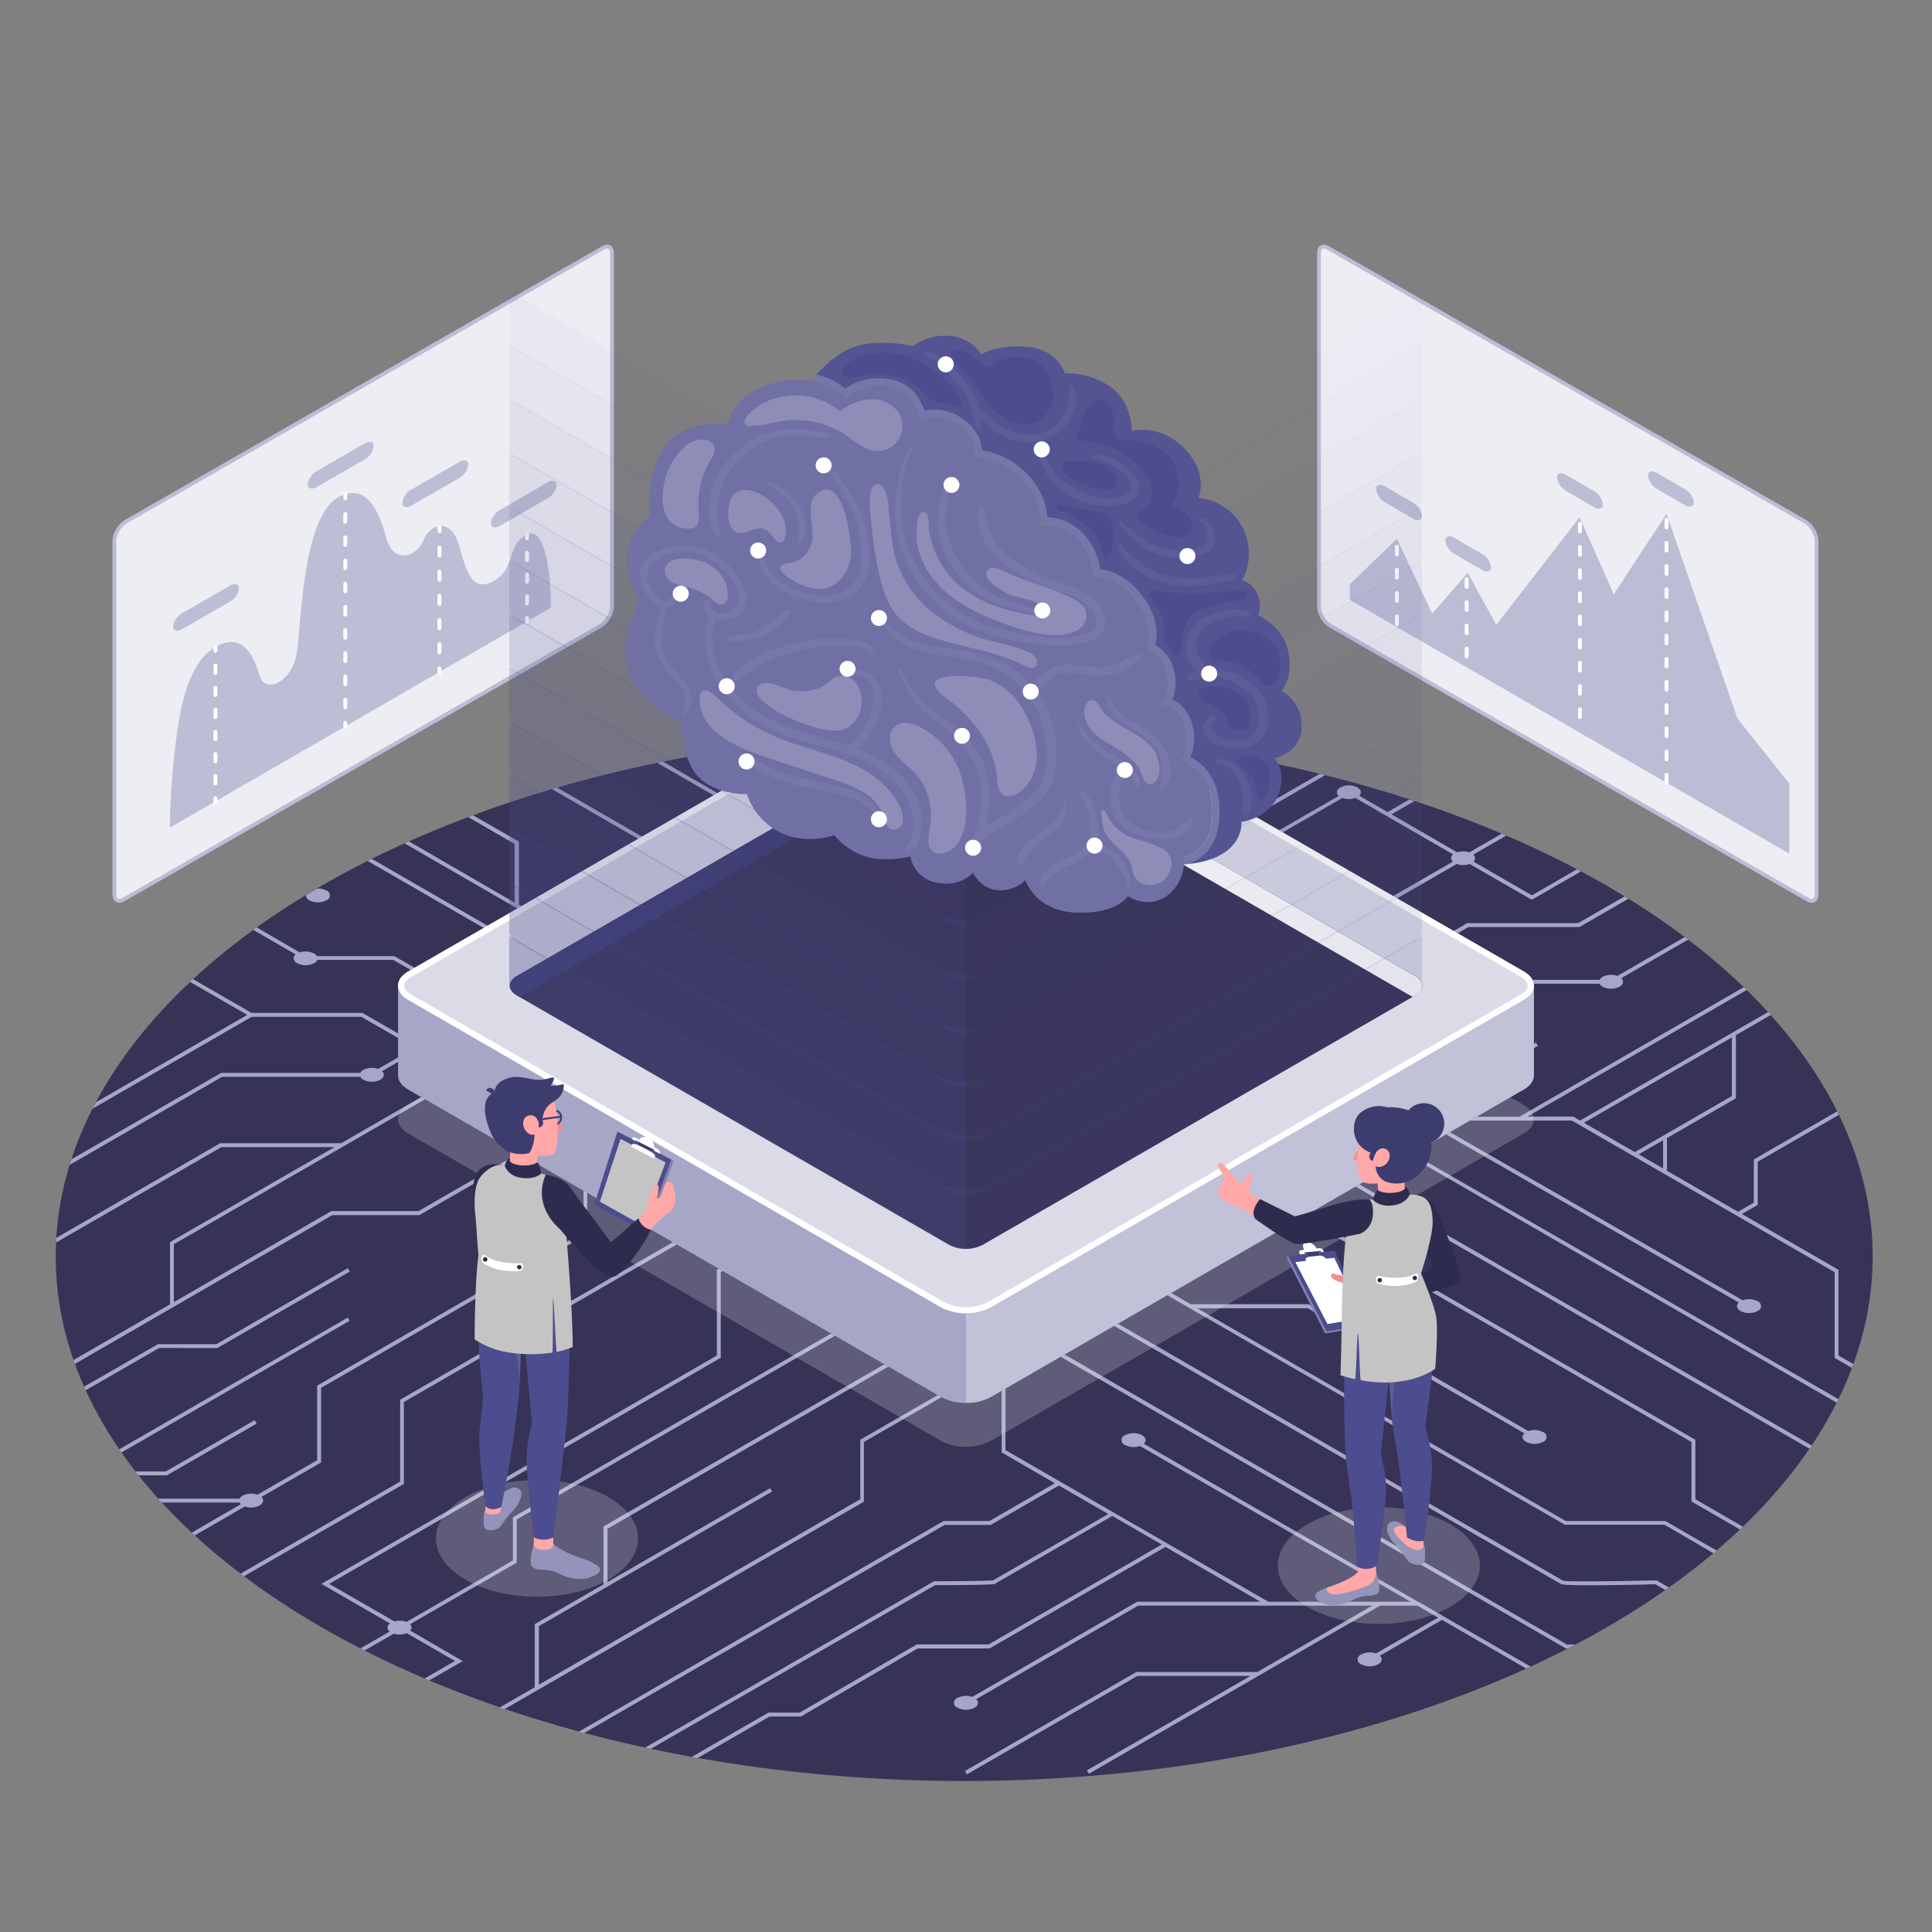 <svg id="SvgjsSvg1001" width="288" height="288" xmlns="http://www.w3.org/2000/svg" version="1.1" xmlns:xlink="http://www.w3.org/1999/xlink" xmlns:svgjs="http://svgjs.com/svgjs"><rect width="100%" height="100%" fill="#808080" stroke="none"/><defs id="SvgjsDefs1002"></defs><g id="SvgjsG1008" transform="matrix(1,0,0,1,0,0)"><svg xmlns="http://www.w3.org/2000/svg" xmlns:svgjs="http://svgjs.com/svgjs" xmlns:xlink="http://www.w3.org/1999/xlink" width="288" height="288"><svg xmlns="http://www.w3.org/2000/svg" xmlns:svgjs="http://svgjs.com/svgjs" xmlns:xlink="http://www.w3.org/1999/xlink" width="288" height="288"><svg xmlns="http://www.w3.org/2000/svg" width="288" height="288" viewBox="0 0 500 500"><ellipse cx="249.53" cy="325.18" fill="#373357" class="color455a64 svgShape color6e68a7" rx="235.12" ry="135.74"></ellipse><path fill="#4c4c8e" d="M56.22 348.88l34.29-19.8-.5-.86L56 347.88H40.87l-19.1 11c.13.3.26.61.4.92l19-10.95zM66.41 368.42l-.5-.87-23 13.26H35l.78 1h7.42zM90.47 341.82L90 341 30.84 375.09c.19.28.37.56.56.83zM260.61 226.68l55.05-31.78-1.56-.26-54 31.17zM298.05 192.35l-1.65-.19-12.23 7.06.5.86zM187.47 207.44l-16.84 9.72a5.17 5.17 0 00-3.14.13l-23.36-13.48-1.32.39 23.74 13.7a1.16 1.16 0 00-.06 1.66L152.9 227.4l21.72 12.54.5-.86L154.9 227.4l12.49-7.21a5 5 0 003.36.14l18.92 10.92.5-.86-18.36-10.6a1.23 1.23 0 00-.08-2.1l17.74-10.25-17.93-10.35-1.46.31z" class="colorbe2100 svgShape color020202 color35375d"></path><path fill="#4c4c8e" d="M212.58,206V191.13l-1,.09v14.17l-24.15,14a4.92,4.92,0,0,0-3.83.25,1.34,1.34,0,0,0,0,2.54,4.87,4.87,0,0,0,4.4,0c1-.61,1.18-1.53.43-2.22l23.9-13.8Z" class="colorbe2100 svgShape color020202 color35375d"></path><path fill="#4c4c8e" d="M450.33,395.84l.75-.72L438.75,388V372.61L331.56,310.72l-.44-.76-.44.25-.44-.25-.11-.07H305.69l25-14.43,137.65,79.48.56-.83L332.4,295.3c4.24-.15,15.21,0,22.43.2H355l1.68-1,118.69,68.52c.15-.3.3-.6.44-.9L357.65,294l8.64-5,1.62.94h0l.08.05,0,0h0L450,337.09c-.73.69-.59,1.6.45,2.2a4.85,4.85,0,0,0,4.39,0,1.34,1.34,0,0,0,0-2.54,4.93,4.93,0,0,0-3.85-.24L370,290h23.33l0,.07.12-.07h13.35l68,39.23v22.19l4.48,2.59c.12-.32.23-.64.34-1l-3.82-2.21V328.63l-25-14.45,4.1-2.36V300.65l21-12.13c-.14-.3-.29-.6-.44-.9l-21.32,12.31-.25.14v11.17l-4.1,2.37L431.41,303v-8.47L449,284.38l.25-.15V267.89l9.06-5.24-.68-.76L408.92,290l-1.65-.95-.12-.07H395.26l56.8-32.79-.75-.72L393.26,289h-25l-1-.58L398,270.69l-.5-.87-31.16,18-15.46-8.92h1.3l42.09-24.31h19.71a1.89,1.89,0,0,0,.77.77,4.87,4.87,0,0,0,4.4,0c1-.6,1.18-1.52.43-2.21l17.33-10-.86-.66-17.47,10.08a4.93,4.93,0,0,0-3.83.25,2,2,0,0,0-.77.77H394l-42.1,24.31H349.1l-17.42-10.06,48.4-27.94h28.7l12.65-7.31-1-.59-12,6.9h-28.7l-49.14,28.36L316,258.79l61-35.2a5,5,0,0,0,3.36,0l16.06,9.27,12.68-7.32-1-.55-11.64,6.72L381.33,223a1.18,1.18,0,0,0-.05-1.83l8.49-4.9-1.14-.5-8.35,4.82a5.23,5.23,0,0,0-3.18,0l-17-9.84,5.94-3.43c-.42-.14-.84-.29-1.27-.42l-5.67,3.27-7.33-4.23c.68-.68.52-1.57-.49-2.15a4.81,4.81,0,0,0-4.4,0c-1,.6-1.18,1.52-.43,2.21l-61,35.2L281.67,239l-.12-.06H261.48l33.14-19.14h15.09l33.22-19.18-1.41-.34-32.08,18.52H294.35l-34.28,19.8.19.34h-7.41l-18-10.42,33.43-19.3.25-.14V189.89l-1,0v18.61l-33.68,19.44-3.1-1.79-.5.87,2.6,1.5L217,237.63l-3.11-1.8-.5.87,2.61,1.5-17.09,9.87-.25.14v.64L195,246.74l-.5.86,4.16,2.41v8.91l-8.56-5-.5.87,9.06,5.23v1.24l-14.11,8.15-12.74-7.36-.5.86L183.51,270l-14,8.11-12.75-7.35-.5.86,12.25,7.07-60.19,34.75H85.73L45,337V322L246.81,205.51l.25-.14V189.46h-1v15.33L88.33,295.86H57L14.58,320.37c0,.4-.06.8-.08,1.2l42.81-24.71H86.6L44.25,321.31l-.25.14v16.12L19,352l.34,1L86,314.47h22.55l60.92-35.17,7,4-16.86,9.74a4.92,4.92,0,0,0-4,.17,1.34,1.34,0,0,0,0,2.54,5,5,0,0,0,3.84.25l4.2,2.43-12.38,7.15-.25.14v13.1L82.34,358.46l-.25.14v19.31l-15.45,8.92a4.92,4.92,0,0,0-3.83.25,1.89,1.89,0,0,0-.77.77H40.91c.3.33.6.67.91,1H62a1.45,1.45,0,0,0,.33.44L49.6,396.67l.77.71,13-7.51a4.92,4.92,0,0,0,3.83-.25c1-.6,1.19-1.52.44-2.21l15.2-8.78.25-.14V359.18l68.62-39.62.25-.14v-13.1L164.59,299l24.23,14-85,49.1-.25.14v21.19L62.26,407.27l.86.66,41.15-23.75.25-.15V362.84l85.3-49.25,10.87,6.28-14.91,8.61-.25.15v22.18L83.18,409.9l17.75,10.25a1.22,1.22,0,0,0-.08,2.09l-7.57,4.37,1.07.54,7.56-4.36a5,5,0,0,0,3.35-.14l12.49,7.21-7.87,4.55,1.15.49,8.72-5L106.17,422a1.15,1.15,0,0,0-.06-1.66l27.36-15.79.25-.15V393.25l97-56,12.79,7.39-87.08,50.27-.25.14v15l-17.54,10.13-.25.14v16.35l-9.12,5.26,1.25.43,92.8-53.58.25-.14V373.19l34.72-20.05.93.54v22.19l13.79,8-16.92,9.77H244.21l-94.45,54.54,1.36.36,93.36-53.9H256.4l17.65-10.19,12.78,7.38L257,409c-.95.15-10.27.23-15.15.23h-.13l-74.75,43.05,1.47.3,73.54-42.35c2,0,14.9,0,15.46-.33l30.43-17.57,12.8,7.39-44.79,25.86H237.26L207,443.22h-8.12L179,454.7l1.53.27,18.64-10.75h8.12l30.22-17.61H256.1l45.52-26.28,24.6,14.2H294.3l-42.67,24.63a5,5,0,0,0-3.83.26,1.34,1.34,0,0,0,0,2.53,4.81,4.81,0,0,0,4.4,0c1-.6,1.18-1.52.43-2.21l41.94-24.21h60.6l-29.78,17.19H294.1l-44.36,25.61.5.86,44.13-25.47h29.29L281.3,458.17l.5.87,75.37-43.51h9.63l5.39,3.11-16.08,9.28a4.92,4.92,0,0,0-3.83.25,1.34,1.34,0,0,0,0,2.54,4.85,4.85,0,0,0,4.39,0c1.05-.6,1.19-1.52.44-2.21l16.08-9.28L395,431.82l1.11-.51-28.95-16.72h0l-.08,0h0L296,373.64c.74-.69.6-1.61-.44-2.21a4.85,4.85,0,0,0-4.39,0,1.34,1.34,0,0,0,0,2.54,4.92,4.92,0,0,0,3.83.25l70.09,40.31H328.22l-68-39.24V353.11l-.93-.54,8.84-5.11,137,79.08.11.07h.51l1.93-1h-2.17L269.17,346.88l12.8-7.39,122,70.44c1,.58,17.34.25,24.47.07l2.58,1.49.91-.63L428.7,409h-.14c-8.76.22-23.06.42-24.09.07L283,338.92l11.17-6.45a2.38,2.38,0,0,0,.51.4,4.92,4.92,0,0,0,3.83.25l106.37,61.42.12.06h25.79L443.48,402l.8-.69-13.14-7.59-.12-.07H405.24l-95.39-55.07h28.61l56.05,32.36c-.75.69-.6,1.61.44,2.21a4.85,4.85,0,0,0,4.39,0,1.34,1.34,0,0,0,0-2.53,4.88,4.88,0,0,0-3.83-.26L338.85,337.6l-.12-.07H308.12l-8.64-5c.75-.69.6-1.61-.44-2.21a3.86,3.86,0,0,0-.69-.29l32.33-18.67,107.07,61.82v15.39ZM430.41,302.4l-6.33-3.66,6.33-3.65Zm17.8-33.93v15.19l-25.13,14.51-13.16-7.6ZM304,309.71l-12.8-7.39,13.49-7.79,1.57.9.12.07h.14c7.24-.18,18.25-.35,22.44-.21Zm-78.61-17.82-18,10.37v-2.19l-22.34-12.89,27-15.62v12.67Zm-10.07-22.16,24.23,14-13.15,7.6-13.26-7.65V271Zm-2.18.1v-1.36l1.18.68Zm19.33,38a4.16,4.16,0,0,0-1.53-.48v-3.78l7.33-4.23,28.06,16.2-12,6.9L232.93,310C233.67,309.33,233.53,308.41,232.49,307.81ZM266.1,289H254.22l-1.78,1-10.87-6.28,7.72-4.45Zm-15.81-10.29,12-6.9h3.06l28.77,16.61-1,.58h-25Zm1.15,11.89-13.15,7.6-10.87-6.28,13.15-7.6Zm-14.15,8.17L231,302.4v-7.31Zm2,0,13.15-7.59,28.07,16.2-13.16,7.59Zm14.15-8.17,1-.6h13.36l21.38,12.35-7.71,4.45Zm16.39-.6h23.51l1.74-1,8.63,5-13.49,7.79Zm26.25-1.58,16.45-9.5h17l.12.07-25,14.41Zm-1-.58-27.78-16h26.24l1.69-1,13.89,8,.11.07h1.3Zm.15-18.16-14.65-8.46,18.8-10.85L314,258.79Zm-1,.57-1,.56h-27.7l-.79-.46,14.8-8.55Zm-44.94,7.89-24.23-14,16.45-9.51a1.93,1.93,0,0,0,.76.74,4.85,4.85,0,0,0,4.39,0,1.86,1.86,0,0,0,.78-.77h19.7l11.44,6.61Zm-1,.57-7.72,4.46-24.23-14,7.72-4.46Zm-40.84,24.73,19-11,3.55,2.05V303l-18.42,10.63-4.09-2.37Zm22.51.72v3.17a4.51,4.51,0,0,0-1.87.51,1.34,1.34,0,0,0,0,2.54,5,5,0,0,0,3.84.25L253.4,323l-12.79,7.39-28.07-16.21Zm24.44,19.45L267.2,331l-12.8,7.39L241.61,331Zm1-.58,12-6.9,5.7,3.29.5-.87-5.2-3,13.16-7.59,12.79,7.38-26.1,15.08Zm27.11-15.65,7.71-4.45,12.8,7.38-7.72,4.46Zm72.2-12.85c-6.63-.17-21.19-.47-24,0-2.83-.43-17.39-.13-24,0l-.94-.55,25-14.42,25,14.42Zm10.58-6.11-8.64,5-25-14.41.13-.07h17Zm-34.61-20,16.42,9.48H331.54l-.86.49-.74-.43-.11-.06H314.27Zm-1-.58-17.41,10.06H309.5l-13.27-7.67L315,259.37Zm-23.1-21.65V230.06l40.83-23.56a5,5,0,0,0,3.36,0l25.29,14.61A1.2,1.2,0,0,0,376,223l-61,35.2-14.65-8.45,5.95-3.44Zm-1-15.54v15l-6.2,3.58-12.95-7.48Zm-20.15,11.64,12.95,7.48-18.8,10.85-12.05-7-.12-.07h-1.56Zm-51.62-13.23,18.77,10.84h28.7l3.15,1.81-19.85,11.46H247.12a2.52,2.52,0,0,0-.46-.35,4.92,4.92,0,0,0-3.83-.25L218,238.2Zm-34.19,19.74,17.34-10,24.87,14.36a1.62,1.62,0,0,0-.25.28l-17.52,10.12-24.44-14.11Zm0,1.8,23.44,13.53-7.72,4.45-15.72-9.08ZM199.37,262l.25-.14v-1.24l12.54,7.24v2.52l-28,16.19-5.67-3.28,15-8.68-8-4.61Zm-28.9,16.69,14-8.11,7,4-14,8.11Zm-10.08,16.72a1.17,1.17,0,0,0,.11-1.76l16.94-9.78,5.67,3.28-18.52,10.69Zm5.2,3,18.52-10.69,22.34,12.89v2.19l-16.63,9.6ZM190.82,313l15.63-9v7.83l4.09,2.36-8.85,5.11ZM133,392.53l-.25.15v11.17l-27.55,15.9a5.2,5.2,0,0,0-3.15-.13L85.18,409.9l101.1-58.37.25-.14V329.2l15.16-8.75,28.07,16.2Zm69.72-72.66,8.85-5.11L239.61,331l-8.85,5.11Zm29.07,16.78,8.85-5.11,12.79,7.39L244.55,344Zm-8.9,35.81-.25.15V388l-83.18,48V420.84L199.82,386l-.5-.86-42.1,24.3v-13.8l87.33-50.42,12.78,7.38ZM258.33,352l-12.78-7.38,8.85-5.1,12.77,7.37Zm9.84-5.69-12.77-7.37,12.8-7.39L281,338.92Zm28.18-16.47a4.33,4.33,0,0,0-1.7.5,1.56,1.56,0,0,0-.9,1.21L282,338.34,269.2,331l26.1-15.07,1.05.6Zm1-.37V315.92l-1.05-.61,7.72-4.45.06,0h25.43Z" class="colorbe2100 svgShape color020202 color35375d"></path><path fill="#4c4c8e" d="M64,262.65l-39.2,22.63c-.29.56-.59,1.11-.87,1.66l41.2-23.79H93.53l13.85,8-9.52,5.49a4.93,4.93,0,0,0-3.83.25,2,2,0,0,0-.77.77h-36L18.47,300.05c-.15.47-.3.94-.44,1.41l39.48-22.8H93.26a1.89,1.89,0,0,0,.77.77,4.87,4.87,0,0,0,4.4,0c1-.6,1.18-1.52.43-2.21l9.52-5.5,7.3,4.22.5-.87-6.8-3.92L125.24,262l7.29,4.22.5-.87-6.8-3.92,17.9-10.34,7.3,4.22.5-.87-6.8-3.92,7.72-4.46,3.48,2,.5-.87-3-1.72,11-6.33-.5-.86-11.45,6.61-13.28-7.67c.81-.69.69-1.65-.38-2.27a5,5,0,0,0-3.93-.22l-1-.59V217.8L122.4,211l-1.22.46,12,6.95v15.19L105.8,217.74l-1.11.51,29.61,17.1c-.68.68-.52,1.57.49,2.15a4.9,4.9,0,0,0,3.73.29l13.33,7.69-7.72,4.45L96.21,222.27l-1.06.54,48,27.7-17.89,10.33-23.07-13.32-.12-.07H82a2,2,0,0,0-.72-.68,4.94,4.94,0,0,0-3.73-.28L66.4,240l-.88.64,11,6.36c-.81.7-.69,1.65.38,2.27a4.87,4.87,0,0,0,4.4,0,1.83,1.83,0,0,0,.81-.86h19.68l22.45,13-15.86,9.15L93.8,262.15H65.1l-15.17-8.76-.76.72Z" class="colorbe2100 svgShape color020202 color35375d"></path><path fill="#4c4c8e" d="M80.06,233a4.87,4.87,0,0,0,4.4,0,1.34,1.34,0,0,0,0-2.54,4.61,4.61,0,0,0-2.4-.5l-2.89,1.71A1.49,1.49,0,0,0,80.06,233Z" class="colorbe2100 svgShape color020202 color35375d"></path><g class="color000 svgShape" opacity=".5" fill="#ffffff"><path d="M56.22 348.88l34.29-19.8-.5-.86L56 347.88H40.87l-19.1 11c.13.3.26.61.4.92l19-10.95zM66.41 368.42l-.5-.87-23 13.26H35l.78 1h7.42zM90.47 341.82L90 341 30.84 375.09c.19.28.37.56.56.83zM260.61 226.68l55.05-31.78-1.56-.26-54 31.17zM298.05 192.35l-1.65-.19-12.23 7.06.5.86zM187.47 207.44l-16.84 9.72a5.17 5.17 0 00-3.14.13l-23.36-13.48-1.32.39 23.74 13.7a1.16 1.16 0 00-.06 1.66L152.9 227.4l21.72 12.54.5-.86L154.9 227.4l12.49-7.21a5 5 0 003.36.14l18.92 10.92.5-.86-18.36-10.6a1.23 1.23 0 00-.08-2.1l17.74-10.25-17.93-10.35-1.46.31z" class="color000 svgShape" fill="#ffffff"></path><path d="M212.58,206V191.13l-1,.09v14.17l-24.15,14a4.92,4.92,0,0,0-3.83.25,1.34,1.34,0,0,0,0,2.54,4.87,4.87,0,0,0,4.4,0c1-.61,1.18-1.53.43-2.22l23.9-13.8Z" class="color000 svgShape" fill="#ffffff"></path><path d="M450.33,395.84l.75-.72L438.75,388V372.61L331.56,310.72l-.44-.76-.44.25-.44-.25-.11-.07H305.69l25-14.43,137.65,79.48.56-.83L332.4,295.3c4.24-.15,15.21,0,22.43.2H355l1.68-1,118.69,68.52c.15-.3.3-.6.44-.9L357.65,294l8.64-5,1.62.94h0l.08.05,0,0h0L450,337.09c-.73.69-.59,1.6.45,2.2a4.85,4.85,0,0,0,4.39,0,1.34,1.34,0,0,0,0-2.54,4.93,4.93,0,0,0-3.85-.24L370,290h23.33l0,.07.12-.07h13.35l68,39.23v22.19l4.48,2.59c.12-.32.23-.64.34-1l-3.82-2.21V328.63l-25-14.45,4.1-2.36V300.65l21-12.13c-.14-.3-.29-.6-.44-.9l-21.32,12.31-.25.14v11.17l-4.1,2.37L431.41,303v-8.47L449,284.38l.25-.15V267.89l9.06-5.24-.68-.76L408.92,290l-1.65-.95-.12-.07H395.26l56.8-32.79-.75-.72L393.26,289h-25l-1-.58L398,270.69l-.5-.87-31.16,18-15.46-8.92h1.3l42.09-24.31h19.71a1.89,1.89,0,0,0,.77.77,4.87,4.87,0,0,0,4.4,0c1-.6,1.18-1.52.43-2.21l17.33-10-.86-.66-17.47,10.08a4.93,4.93,0,0,0-3.83.25,2,2,0,0,0-.77.77H394l-42.1,24.31H349.1l-17.42-10.06,48.4-27.94h28.7l12.65-7.31-1-.59-12,6.9h-28.7l-49.14,28.36L316,258.79l61-35.2a5,5,0,0,0,3.36,0l16.06,9.27,12.68-7.32-1-.55-11.64,6.72L381.33,223a1.18,1.18,0,0,0-.05-1.83l8.49-4.9-1.14-.5-8.35,4.82a5.23,5.23,0,0,0-3.18,0l-17-9.84,5.94-3.43c-.42-.14-.84-.29-1.27-.42l-5.67,3.27-7.33-4.23c.68-.68.52-1.57-.49-2.15a4.81,4.81,0,0,0-4.4,0c-1,.6-1.18,1.52-.43,2.21l-61,35.2L281.67,239l-.12-.06H261.48l33.14-19.14h15.09l33.22-19.18-1.41-.34-32.08,18.52H294.35l-34.28,19.8.19.34h-7.41l-18-10.42,33.43-19.3.25-.14V189.89l-1,0v18.61l-33.68,19.44-3.1-1.79-.5.87,2.6,1.5L217,237.63l-3.11-1.8-.5.87,2.61,1.5-17.09,9.87-.25.14v.64L195,246.74l-.5.86,4.16,2.41v8.91l-8.56-5-.5.87,9.06,5.23v1.24l-14.11,8.15-12.74-7.36-.5.86L183.51,270l-14,8.11-12.75-7.35-.5.86,12.25,7.07-60.19,34.75H85.73L45,337V322L246.81,205.51l.25-.14V189.46h-1v15.33L88.33,295.86H57L14.58,320.37c0,.4-.06.8-.08,1.2l42.81-24.71H86.6L44.25,321.31l-.25.14v16.12L19,352l.34,1L86,314.47h22.55l60.92-35.17,7,4-16.86,9.74a4.92,4.92,0,0,0-4,.17,1.34,1.34,0,0,0,0,2.54,5,5,0,0,0,3.84.25l4.2,2.43-12.38,7.15-.25.14v13.1L82.34,358.46l-.25.14v19.31l-15.45,8.92a4.92,4.92,0,0,0-3.83.25,1.89,1.89,0,0,0-.77.77H40.91c.3.33.6.67.91,1H62a1.45,1.45,0,0,0,.33.44L49.6,396.67l.77.71,13-7.51a4.92,4.92,0,0,0,3.83-.25c1-.6,1.19-1.52.44-2.21l15.2-8.78.25-.14V359.18l68.62-39.62.25-.14v-13.1L164.59,299l24.23,14-85,49.1-.25.14v21.19L62.26,407.27l.86.66,41.15-23.75.25-.15V362.84l85.3-49.25,10.87,6.28-14.91,8.61-.25.15v22.18L83.18,409.9l17.75,10.25a1.22,1.22,0,0,0-.08,2.09l-7.57,4.37,1.07.54,7.56-4.36a5,5,0,0,0,3.35-.14l12.49,7.21-7.87,4.55,1.15.49,8.72-5L106.17,422a1.15,1.15,0,0,0-.06-1.66l27.36-15.79.25-.15V393.25l97-56,12.79,7.39-87.08,50.27-.25.14v15l-17.54,10.13-.25.14v16.35l-9.12,5.26,1.25.43,92.8-53.58.25-.14V373.19l34.72-20.05.93.54v22.19l13.79,8-16.92,9.77H244.21l-94.45,54.54,1.36.36,93.36-53.9H256.4l17.65-10.19,12.78,7.38L257,409c-.95.15-10.27.23-15.15.23h-.13l-74.75,43.05,1.47.3,73.54-42.35c2,0,14.9,0,15.46-.33l30.43-17.57,12.8,7.39-44.79,25.86H237.26L207,443.22h-8.12L179,454.7l1.53.27,18.64-10.75h8.12l30.22-17.61H256.1l45.52-26.28,24.6,14.2H294.3l-42.67,24.63a5,5,0,0,0-3.83.26,1.34,1.34,0,0,0,0,2.53,4.81,4.81,0,0,0,4.4,0c1-.6,1.18-1.52.43-2.21l41.94-24.21h60.6l-29.78,17.19H294.1l-44.36,25.61.5.86,44.13-25.47h29.29L281.3,458.17l.5.87,75.37-43.51h9.63l5.39,3.11-16.08,9.28a4.92,4.92,0,0,0-3.83.25,1.34,1.34,0,0,0,0,2.54,4.85,4.85,0,0,0,4.39,0c1.05-.6,1.19-1.52.44-2.21l16.08-9.28L395,431.82l1.11-.51-28.95-16.72h0l-.08,0h0L296,373.64c.74-.69.6-1.61-.44-2.21a4.85,4.85,0,0,0-4.39,0,1.34,1.34,0,0,0,0,2.54,4.92,4.92,0,0,0,3.83.25l70.09,40.31H328.22l-68-39.24V353.11l-.93-.54,8.84-5.11,137,79.08.11.07h.51l1.93-1h-2.17L269.17,346.88l12.8-7.39,122,70.44c1,.58,17.34.25,24.47.07l2.58,1.49.91-.63L428.7,409h-.14c-8.76.22-23.06.42-24.09.07L283,338.92l11.17-6.45a2.38,2.38,0,0,0,.51.4,4.92,4.92,0,0,0,3.83.25l106.37,61.42.12.06h25.79L443.48,402l.8-.69-13.14-7.59-.12-.07H405.24l-95.39-55.07h28.61l56.05,32.36c-.75.69-.6,1.61.44,2.21a4.85,4.85,0,0,0,4.39,0,1.34,1.34,0,0,0,0-2.53,4.88,4.88,0,0,0-3.83-.26L338.85,337.6l-.12-.07H308.12l-8.64-5c.75-.69.6-1.61-.44-2.21a3.86,3.86,0,0,0-.69-.29l32.33-18.67,107.07,61.82v15.39ZM430.41,302.4l-6.33-3.66,6.33-3.65Zm17.8-33.93v15.19l-25.13,14.51-13.16-7.6ZM304,309.71l-12.8-7.39,13.49-7.79,1.57.9.12.07h.14c7.24-.18,18.25-.35,22.44-.21Zm-78.61-17.82-18,10.37v-2.19l-22.34-12.89,27-15.62v12.67Zm-10.07-22.16,24.23,14-13.15,7.6-13.26-7.65V271Zm-2.18.1v-1.36l1.18.68Zm19.33,38a4.16,4.16,0,0,0-1.53-.48v-3.78l7.33-4.23,28.06,16.2-12,6.9L232.93,310C233.67,309.33,233.53,308.41,232.49,307.81ZM266.1,289H254.22l-1.78,1-10.87-6.28,7.72-4.45Zm-15.81-10.29,12-6.9h3.06l28.77,16.61-1,.58h-25Zm1.15,11.89-13.15,7.6-10.87-6.28,13.15-7.6Zm-14.15,8.17L231,302.4v-7.31Zm2,0,13.15-7.59,28.07,16.2-13.16,7.59Zm14.15-8.17,1-.6h13.36l21.38,12.35-7.71,4.45Zm16.39-.6h23.51l1.74-1,8.63,5-13.49,7.79Zm26.25-1.58,16.45-9.5h17l.12.07-25,14.41Zm-1-.58-27.78-16h26.24l1.69-1,13.89,8,.11.07h1.3Zm.15-18.16-14.65-8.46,18.8-10.85L314,258.79Zm-1,.57-1,.56h-27.7l-.79-.46,14.8-8.55Zm-44.94,7.89-24.23-14,16.45-9.51a1.93,1.93,0,0,0,.76.74,4.85,4.85,0,0,0,4.39,0,1.86,1.86,0,0,0,.78-.77h19.7l11.44,6.61Zm-1,.57-7.72,4.46-24.23-14,7.72-4.46Zm-40.84,24.73,19-11,3.55,2.05V303l-18.42,10.63-4.09-2.37Zm22.51.72v3.17a4.51,4.51,0,0,0-1.87.51,1.34,1.34,0,0,0,0,2.54,5,5,0,0,0,3.84.25L253.4,323l-12.79,7.39-28.07-16.21Zm24.44,19.45L267.2,331l-12.8,7.39L241.61,331Zm1-.58,12-6.9,5.7,3.29.5-.87-5.2-3,13.16-7.59,12.79,7.38-26.1,15.08Zm27.11-15.65,7.71-4.45,12.8,7.38-7.72,4.46Zm72.2-12.85c-6.63-.17-21.19-.47-24,0-2.83-.43-17.39-.13-24,0l-.94-.55,25-14.42,25,14.42Zm10.58-6.11-8.64,5-25-14.41.13-.07h17Zm-34.61-20,16.42,9.48H331.54l-.86.49-.74-.43-.11-.06H314.27Zm-1-.58-17.41,10.06H309.5l-13.27-7.67L315,259.37Zm-23.1-21.65V230.06l40.83-23.56a5,5,0,0,0,3.36,0l25.29,14.61A1.2,1.2,0,0,0,376,223l-61,35.2-14.65-8.45,5.95-3.44Zm-1-15.54v15l-6.2,3.58-12.95-7.48Zm-20.15,11.64,12.95,7.48-18.8,10.85-12.05-7-.12-.07h-1.56Zm-51.62-13.23,18.77,10.84h28.7l3.15,1.81-19.85,11.46H247.12a2.52,2.52,0,0,0-.46-.35,4.92,4.92,0,0,0-3.83-.25L218,238.2Zm-34.19,19.74,17.34-10,24.87,14.36a1.62,1.62,0,0,0-.25.28l-17.52,10.12-24.44-14.11Zm0,1.8,23.44,13.53-7.72,4.45-15.72-9.08ZM199.37,262l.25-.14v-1.24l12.54,7.24v2.52l-28,16.19-5.67-3.28,15-8.68-8-4.61Zm-28.9,16.69,14-8.11,7,4-14,8.11Zm-10.08,16.72a1.17,1.17,0,0,0,.11-1.76l16.94-9.78,5.67,3.28-18.52,10.69Zm5.2,3,18.52-10.69,22.34,12.89v2.19l-16.63,9.6ZM190.82,313l15.63-9v7.83l4.09,2.36-8.85,5.11ZM133,392.53l-.25.15v11.17l-27.55,15.9a5.2,5.2,0,0,0-3.15-.13L85.18,409.9l101.1-58.37.25-.14V329.2l15.16-8.75,28.07,16.2Zm69.72-72.66,8.85-5.11L239.61,331l-8.85,5.11Zm29.07,16.78,8.85-5.11,12.79,7.39L244.55,344Zm-8.9,35.81-.25.15V388l-83.18,48V420.84L199.82,386l-.5-.86-42.1,24.3v-13.8l87.33-50.42,12.78,7.38ZM258.33,352l-12.78-7.38,8.85-5.1,12.77,7.37Zm9.84-5.69-12.77-7.37,12.8-7.39L281,338.92Zm28.18-16.47a4.33,4.33,0,0,0-1.7.5,1.56,1.56,0,0,0-.9,1.21L282,338.34,269.2,331l26.1-15.07,1.05.6Zm1-.37V315.92l-1.05-.61,7.72-4.45.06,0h25.43Z" class="color000 svgShape" fill="#ffffff"></path><path d="M64,262.65l-39.2,22.63c-.29.56-.59,1.11-.87,1.66l41.2-23.79H93.53l13.85,8-9.52,5.49a4.93,4.93,0,0,0-3.83.25,2,2,0,0,0-.77.77h-36L18.47,300.05c-.15.47-.3.94-.44,1.41l39.48-22.8H93.26a1.89,1.89,0,0,0,.77.77,4.87,4.87,0,0,0,4.4,0c1-.6,1.18-1.52.43-2.21l9.52-5.5,7.3,4.22.5-.87-6.8-3.92L125.24,262l7.29,4.22.5-.87-6.8-3.92,17.9-10.34,7.3,4.22.5-.87-6.8-3.92,7.72-4.46,3.48,2,.5-.87-3-1.72,11-6.33-.5-.86-11.45,6.61-13.28-7.67c.81-.69.69-1.65-.38-2.27a5,5,0,0,0-3.93-.22l-1-.59V217.8L122.4,211l-1.22.46,12,6.95v15.19L105.8,217.74l-1.11.51,29.61,17.1c-.68.68-.52,1.57.49,2.15a4.9,4.9,0,0,0,3.73.29l13.33,7.69-7.72,4.45L96.21,222.27l-1.06.54,48,27.7-17.89,10.33-23.07-13.32-.12-.07H82a2,2,0,0,0-.72-.68,4.94,4.94,0,0,0-3.73-.28L66.4,240l-.88.64,11,6.36c-.81.7-.69,1.65.38,2.27a4.87,4.87,0,0,0,4.4,0,1.83,1.83,0,0,0,.81-.86h19.68l22.45,13-15.86,9.15L93.8,262.15H65.1l-15.17-8.76-.76.72Z" class="color000 svgShape" fill="#ffffff"></path><path d="M80.06,233a4.87,4.87,0,0,0,4.4,0,1.34,1.34,0,0,0,0-2.54,4.61,4.61,0,0,0-2.4-.5l-2.89,1.71A1.49,1.49,0,0,0,80.06,233Z" class="color000 svgShape" fill="#ffffff"></path></g><g class="color000 svgShape" fill="#ffffff"><ellipse cx="356.84" cy="405.16" class="color000 svgShape" opacity=".2" rx="26.15" ry="15.1" fill="#ffffff"></ellipse><ellipse cx="138.97" cy="398.13" class="color000 svgShape" opacity=".2" rx="26.15" ry="15.1" fill="#ffffff"></ellipse></g><g class="color000 svgShape" fill="#ffffff"><path fill="#4c4c8e" d="M32.26,134.6l123.5-70.85c1.73-1,3.14-.19,3.14,1.82v91.34a7,7,0,0,1-3.14,5.44L32.26,233.2c-1.74,1-3.15.19-3.15-1.81V140.05A7,7,0,0,1,32.26,134.6Z" class="colorbe2100 svgShape color020202 color35375d"></path><path fill="#ffffff" d="M32.26,134.6l123.5-70.85c1.73-1,3.14-.19,3.14,1.82v91.34a7,7,0,0,1-3.14,5.44L32.26,233.2c-1.74,1-3.15.19-3.15-1.81V140.05A7,7,0,0,1,32.26,134.6Z" class="colorfff svgShape colord6d6d6" opacity=".9"></path><path fill="#4c4c8e" d="M157.16,64.32h0c.64,0,.74.78.74,1.25v91.34a5.93,5.93,0,0,1-2.64,4.57L31.76,232.34a1.9,1.9,0,0,1-.91.29c-.64,0-.74-.78-.74-1.24V140.05a5.94,5.94,0,0,1,2.64-4.58L156.26,64.62a1.78,1.78,0,0,1,.9-.3m0-1a2.85,2.85,0,0,0-1.4.43L32.26,134.6a7,7,0,0,0-3.15,5.45v91.34c0,1.42.71,2.24,1.74,2.24a2.91,2.91,0,0,0,1.41-.43l123.5-70.85a7,7,0,0,0,3.14-5.44V65.57c0-1.43-.71-2.25-1.74-2.25Z" class="colorbe2100 svgShape color020202 color35375d" opacity=".3"></path><g class="color000 svgShape" opacity=".3" fill="#ffffff"><path fill="#4c4c8e" d="M43.93 214.21a202.89 202.89 0 011.51-21.56c.92-7.78 2.81-20.89 10.31-25.22s10.31 3.49 11.39 7.34c1.41 5 8.74 1.84 9.77-6.4s1.68-34.48 10.46-39.55S99 136 100 139.37c2 6.69 7.74 4.85 9.62.41s7-5.52 8.95.72 3.15 13.4 9.43 9.72c5.51-3.22 3-9.11 8.36-11.89 4.25-2.21 6.22 8.29 6.22 18.92zM44.82 162.1c0 1.15 1 1.48 2.29.75l12.45-7.17a4.57 4.57 0 002.29-3.39c0-1.15-1-1.48-2.29-.75l-12.45 7.17A4.6 4.6 0 0044.82 162.1zM79.66 125.31c0 1.14 1 1.47 2.3.74l12.44-7.16a4.62 4.62 0 002.3-3.4c0-1.14-1-1.48-2.3-.75L82 121.91A4.59 4.59 0 0079.66 125.31z" class="colorbe2100 svgShape color020202 color35375d"></path><path fill="#4c4c8e" d="M104.15 130.1c0 1.15 1 1.48 2.3.75l12.44-7.17a4.59 4.59 0 002.3-3.39c0-1.15-1-1.48-2.3-.75l-12.44 7.17A4.59 4.59 0 00104.15 130.1zM127.05 135.36c0 1.14 1 1.48 2.29.74l12.45-7.16a4.57 4.57 0 002.29-3.4c0-1.14-1-1.48-2.29-.74L129.34 132A4.6 4.6 0 00127.05 135.36z" class="colorbe2100 svgShape color020202 color35375d"></path></g><path fill="#ffffff" d="M55.75 168.93a.5.5 0 01-.5-.5v-1a.5.5 0 01.5-.5.5.5 0 01.5.5v1A.51.51 0 0155.75 168.93zM55.75 203.26a.5.5 0 01-.5-.5v-1.91a.5.5 0 01.5-.5.51.51 0 01.5.5v1.91A.5.5 0 0155.75 203.26zm0-5.72a.5.5 0 01-.5-.5v-1.91a.5.5 0 01.5-.5.5.5 0 01.5.5V197A.51.51 0 0155.75 197.54zm0-5.72a.5.5 0 01-.5-.5v-1.91a.5.5 0 01.5-.5.5.5 0 01.5.5v1.91A.51.51 0 0155.75 191.82zm0-5.73a.5.5 0 01-.5-.5v-1.9a.5.5 0 01.5-.5.5.5 0 01.5.5v1.9A.5.5 0 0155.75 186.09zm0-5.72a.5.5 0 01-.5-.5V178a.5.5 0 01.5-.5.51.51 0 01.5.5v1.91A.5.5 0 0155.75 180.37zm0-5.72a.5.5 0 01-.5-.5v-1.91a.5.5 0 01.5-.5.5.5 0 01.5.5v1.91A.51.51 0 0155.75 174.65zM55.75 208.08a.5.5 0 01-.5-.5v-1a.5.5 0 01.5-.5.5.5 0 01.5.5v1A.51.51 0 0155.75 208.08zM113.74 138a.5.5 0 01-.5-.5v-1a.5.5 0 01.5-.5.5.5 0 01.5.5v1A.5.5 0 01113.74 138zM113.74 169.33a.5.5 0 01-.5-.5v-2.09a.5.5 0 01.5-.5.51.51 0 01.5.5v2.09A.5.5 0 01113.74 169.33zm0-6.27a.5.5 0 01-.5-.5v-2.08a.5.5 0 01.5-.5.5.5 0 01.5.5v2.08A.5.5 0 01113.74 163.06zm0-6.26a.5.5 0 01-.5-.5v-2.09a.5.5 0 01.5-.5.5.5 0 01.5.5v2.09A.51.51 0 01113.74 156.8zm0-6.27a.5.5 0 01-.5-.5v-2.09a.5.5 0 01.5-.5.5.5 0 01.5.5V150A.51.51 0 01113.74 150.53zm0-6.27a.5.5 0 01-.5-.5v-2.09a.5.5 0 01.5-.5.5.5 0 01.5.5v2.09A.5.5 0 01113.74 144.26zM113.74 174.51a.5.5 0 01-.5-.5v-1a.5.5 0 01.5-.5.51.51 0 01.5.5v1A.5.5 0 01113.74 174.51zM136.38 139.83a.51.51 0 01-.5-.5v-1a.5.5 0 01.5-.5h0a.5.5 0 01.5.5v1a.5.5 0 01-.5.5zM136.41 156.67a.5.5 0 01-.5-.5V154.3a.5.5 0 01.5-.5h0a.5.5 0 01.5.5v1.87A.5.5 0 01136.41 156.67zm0-5.61a.51.51 0 01-.5-.5v-1.87a.5.5 0 01.5-.5h0a.49.49 0 01.5.49v1.88a.5.5 0 01-.5.5zm0-5.62a.5.5 0 01-.5-.5v-1.87a.51.51 0 01.5-.5.5.5 0 01.5.5v1.87a.5.5 0 01-.5.5zM136.42 161.42a.51.51 0 01-.5-.5v-1a.5.5 0 01.5-.5.54.54 0 01.5.5v1a.5.5 0 01-.5.5zM89.36 129.43a.5.5 0 01-.5-.5v-1a.51.51 0 01.5-.5.5.5 0 01.5.5v1A.5.5 0 0189.36 129.43zM89.36 183.57a.5.5 0 01-.5-.5v-2a.5.5 0 01.5-.5.5.5 0 01.5.5v2A.5.5 0 0189.36 183.57zm0-6a.51.51 0 01-.5-.5v-2a.51.51 0 01.5-.5.5.5 0 01.5.5v2A.5.5 0 0189.36 177.56zm0-6a.5.5 0 01-.5-.5v-2a.5.5 0 01.5-.5.5.5 0 01.5.5v2A.5.5 0 0189.36 171.54zm0-6a.51.51 0 01-.5-.5v-2a.51.51 0 01.5-.5.5.5 0 01.5.5v2A.5.5 0 0189.36 165.53zm0-6a.5.5 0 01-.5-.5v-2a.5.5 0 01.5-.5.5.5 0 01.5.5v2A.5.5 0 0189.36 159.51zm0-6a.51.51 0 01-.5-.5v-2a.5.5 0 01.5-.5.5.5 0 01.5.5v2A.5.5 0 0189.36 153.5zm0-6a.5.5 0 01-.5-.5v-2a.51.51 0 01.5-.5.5.5 0 01.5.5v2A.5.5 0 0189.36 147.48zm0-6a.5.5 0 01-.5-.5v-2a.5.5 0 01.5-.5.5.5 0 01.5.5v2A.5.5 0 0189.36 141.46zm0-6a.51.51 0 01-.5-.5v-2a.51.51 0 01.5-.5.5.5 0 01.5.5v2A.5.5 0 0189.36 135.45zM89.36 188.58a.5.5 0 01-.5-.5v-1a.51.51 0 01.5-.5.5.5 0 01.5.5v1A.5.5 0 0189.36 188.58z" class="colorfff svgShape colord6d6d6"></path><g class="color000 svgShape" fill="#ffffff"><path fill="#4c4c8e" d="M467.48,134.6,344,63.75c-1.73-1-3.14-.19-3.14,1.82v91.34a7,7,0,0,0,3.14,5.44L467.48,233.2c1.73,1,3.14.19,3.14-1.81V140.05A7,7,0,0,0,467.48,134.6Z" class="colorbe2100 svgShape color020202 color35375d"></path><path fill="#ffffff" d="M467.48,134.6,344,63.75c-1.73-1-3.14-.19-3.14,1.82v91.34a7,7,0,0,0,3.14,5.44L467.48,233.2c1.73,1,3.14.19,3.14-1.81V140.05A7,7,0,0,0,467.48,134.6Z" class="colorfff svgShape colord6d6d6" opacity=".9"></path><path fill="#4c4c8e" d="M342.57,64.32a1.84,1.84,0,0,1,.91.3L467,135.47a5.94,5.94,0,0,1,2.64,4.58v91.34c0,.46-.1,1.24-.74,1.24a1.9,1.9,0,0,1-.91-.29l-123.5-70.86a5.93,5.93,0,0,1-2.64-4.57V65.57c0-.47.1-1.25.74-1.25m0-1c-1,0-1.74.82-1.74,2.25v91.34a7,7,0,0,0,3.14,5.44L467.48,233.2a2.85,2.85,0,0,0,1.4.43c1,0,1.74-.82,1.74-2.24V140.05a7,7,0,0,0-3.14-5.45L344,63.75a2.85,2.85,0,0,0-1.4-.43Z" class="colorbe2100 svgShape color020202 color35375d" opacity=".3"></path><polygon fill="#4c4c8e" points="349.34 155.26 349.34 151.19 361.52 139.46 370.65 158.81 379.83 148.25 387.24 161.71 408.8 133.86 417.64 153.81 431.29 132.98 449.66 185.96 463.07 202.78 463.07 220.92 349.34 155.26" class="colorbe2100 svgShape color020202 color35375d" opacity=".3"></polygon><path fill="#ffffff" d="M431.29 203a.5.5 0 01-.5-.5v-2a.51.51 0 01.5-.5.5.5 0 01.5.5v2A.5.5 0 01431.29 203zm0-6a.5.5 0 01-.5-.5v-2a.51.51 0 01.5-.5.5.5 0 01.5.5v2A.5.5 0 01431.29 197zm0-6a.5.5 0 01-.5-.5v-2a.51.51 0 01.5-.5.5.5 0 01.5.5v2A.5.5 0 01431.29 191zm0-6a.5.5 0 01-.5-.5v-2a.51.51 0 01.5-.5.5.5 0 01.5.5v2A.5.5 0 01431.29 185zm0-6a.5.5 0 01-.5-.5v-2a.51.51 0 01.5-.5.5.5 0 01.5.5v2A.5.5 0 01431.29 179zm0-6a.5.5 0 01-.5-.5v-2a.51.51 0 01.5-.5.5.5 0 01.5.5v2A.5.5 0 01431.29 173zm0-6a.5.5 0 01-.5-.5v-2a.51.51 0 01.5-.5.5.5 0 01.5.5v2A.5.5 0 01431.29 167zm0-6a.5.5 0 01-.5-.5v-2a.51.51 0 01.5-.5.5.5 0 01.5.5v2A.5.5 0 01431.29 161zm0-6a.5.5 0 01-.5-.5v-2a.51.51 0 01.5-.5.5.5 0 01.5.5v2A.5.5 0 01431.29 155zm0-6a.5.5 0 01-.5-.5v-2a.51.51 0 01.5-.5.5.5 0 01.5.5v2A.5.5 0 01431.29 149zm0-6a.5.5 0 01-.5-.5v-2a.51.51 0 01.5-.5.5.5 0 01.5.5v2A.5.5 0 01431.29 143zm0-6a.5.5 0 01-.5-.5v-2a.51.51 0 01.5-.5.5.5 0 01.5.5v2A.5.5 0 01431.29 137zM408.88 186.06a.5.5 0 01-.5-.5v-2a.5.5 0 011 0v2A.5.5 0 01408.88 186.06zm0-6a.5.5 0 01-.5-.5v-2a.5.5 0 011 0v2A.5.5 0 01408.88 180.06zm0-6a.5.5 0 01-.5-.5v-2a.5.5 0 011 0v2A.5.5 0 01408.88 174.06zm0-6a.5.5 0 01-.5-.5v-2a.5.5 0 011 0v2A.5.5 0 01408.88 168.06zm0-6a.5.5 0 01-.5-.5v-2a.5.5 0 011 0v2A.5.5 0 01408.88 162.06zm0-6a.5.5 0 01-.5-.5v-2a.5.5 0 011 0v2A.5.5 0 01408.88 156.06zm0-6a.5.5 0 01-.5-.5v-2a.5.5 0 011 0v2A.5.5 0 01408.88 150.06zm0-6a.5.5 0 01-.5-.5v-2a.5.5 0 011 0v2A.5.5 0 01408.88 144.06zm0-6a.5.5 0 01-.5-.5v-2a.5.5 0 011 0v2A.5.5 0 01408.88 138.06zM361.52 162a.5.5 0 01-.5-.5v-2a.5.5 0 01.5-.5.5.5 0 01.5.5v2A.5.5 0 01361.52 162zm0-6a.5.5 0 01-.5-.5v-2a.5.5 0 01.5-.5.5.5 0 01.5.5v2A.5.5 0 01361.52 156zm0-6a.5.5 0 01-.5-.5v-2a.5.5 0 01.5-.5.5.5 0 01.5.5v2A.5.5 0 01361.52 150zm0-6a.5.5 0 01-.5-.5v-2a.5.5 0 01.5-.5.5.5 0 01.5.5v2A.5.5 0 01361.52 144zM379.57 170.38a.51.51 0 01-.5-.5v-2a.5.5 0 01.5-.5.5.5 0 01.5.5v2A.5.5 0 01379.57 170.38zm0-6a.51.51 0 01-.5-.5v-2a.5.5 0 01.5-.5.5.5 0 01.5.5v2A.5.5 0 01379.57 164.38zm0-6a.51.51 0 01-.5-.5v-2a.5.5 0 01.5-.5.5.5 0 01.5.5v2A.5.5 0 01379.57 158.38zm0-6a.51.51 0 01-.5-.5v-2a.5.5 0 01.5-.5.5.5 0 01.5.5v2A.5.5 0 01379.57 152.38z" class="colorfff svgShape colord6d6d6"></path><path fill="#4c4c8e" d="M368 133.51c0 1.14-1 1.48-2.29.75L358.44 130a4.6 4.6 0 01-2.29-3.39c0-1.15 1-1.48 2.29-.75l7.26 4.23A4.57 4.57 0 01368 133.51zM385.89 146.79c0 1.15-1 1.48-2.29.75l-7.25-4.23a4.59 4.59 0 01-2.3-3.39c0-1.14 1-1.48 2.3-.75l7.25 4.23A4.57 4.57 0 01385.89 146.79zM414.8 130.5c0 1.14-1 1.48-2.29.75L405.25 127a4.6 4.6 0 01-2.29-3.4c0-1.14 1-1.47 2.29-.74l7.26 4.22A4.61 4.61 0 01414.8 130.5zM438.36 130c0 1.14-1 1.48-2.3.74l-7.25-4.22a4.59 4.59 0 01-2.3-3.4c0-1.14 1-1.47 2.3-.74l7.25 4.22A4.62 4.62 0 01438.36 130z" class="colorbe2100 svgShape color020202 color35375d" opacity=".3"></path></g></g><g class="color000 svgShape" fill="#ffffff"><path d="M394.31,293.36l-137.9,79.55a14.17,14.17,0,0,1-12.85,0L105.69,293.37c-1.78-1-2.67-2.35-2.67-3.71a3.8,3.8,0,0,1,1.41-2.79,6.29,6.29,0,0,1,1.26-.91l137.9-79.53a14.19,14.19,0,0,1,12.85,0l137.87,79.51C397.85,288,397.85,291.33,394.31,293.36Z" class="color000 svgShape" opacity=".2" fill="#ffffff"></path><path fill="#4c4c8e" d="M250,336.28v26.8a13.1,13.1,0,0,1-6.4-1.51L105.69,282c-1.78-1-2.67-2.37-2.67-3.71V255.11a3.8,3.8,0,0,1,1.41-2.8l19.95,11.52Z" class="colorbe2100 svgShape color020202 color35375d"></path><path fill="#ffffff" d="M250,336.28v26.8a13.1,13.1,0,0,1-6.4-1.51L105.69,282c-1.78-1-2.67-2.37-2.67-3.71V255.11a3.8,3.8,0,0,1,1.41-2.8l19.95,11.52Z" class="colorfff svgShape colord6d6d6" opacity=".5"></path><path fill="#4c4c8e" d="M250,336.28v26.8a13.11,13.11,0,0,0,6.41-1.51L394.31,282c1.78-1,2.67-2.37,2.67-3.71V255.1a3.8,3.8,0,0,0-1.41-2.8l-19.95,11.52Z" class="colorbe2100 svgShape color020202 color35375d"></path><path fill="#ffffff" d="M250,336.28v26.8a13.11,13.11,0,0,0,6.41-1.51L394.31,282c1.78-1,2.67-2.37,2.67-3.71V255.1a3.8,3.8,0,0,0-1.41-2.8l-19.95,11.52Z" class="colorfff svgShape colord6d6d6" opacity=".65"></path><path fill="#4c4c8e" d="M394.31,258.8l-137.9,79.56a14.26,14.26,0,0,1-12.85,0L105.69,258.81c-1.78-1-2.67-2.34-2.67-3.7a3.8,3.8,0,0,1,1.41-2.8,6.29,6.29,0,0,1,1.26-.91l137.9-79.53a14.19,14.19,0,0,1,12.85,0l137.87,79.52C397.85,253.44,397.85,256.78,394.31,258.8Z" class="colorbe2100 svgShape color020202 color35375d"></path><path fill="#ffffff" d="M394.31,258.8l-137.9,79.56a14.26,14.26,0,0,1-12.85,0L105.69,258.81c-1.78-1-2.67-2.34-2.67-3.7a3.8,3.8,0,0,1,1.41-2.8,6.29,6.29,0,0,1,1.26-.91l137.9-79.53a14.19,14.19,0,0,1,12.85,0l137.87,79.52C397.85,253.44,397.85,256.78,394.31,258.8Z" class="colorfff svgShape colord6d6d6" opacity=".8"></path><path fill="#ffffff" d="M250,171.92a11.69,11.69,0,0,1,5.64,1.33l137.86,79.51c1.19.69,1.86,1.54,1.86,2.35s-.68,1.64-1.85,2.32L255.61,337a12.67,12.67,0,0,1-11.26,0L106.48,257.43c-1.19-.67-1.87-1.52-1.87-2.32a2.31,2.31,0,0,1,.9-1.63,4.9,4.9,0,0,1,1-.7l137.91-79.53a11.45,11.45,0,0,1,5.62-1.33m0-1.59a13,13,0,0,0-6.42,1.54L105.69,251.4a6,6,0,0,0-1.26.91,3.8,3.8,0,0,0-1.41,2.8c0,1.36.89,2.69,2.67,3.7l137.87,79.55a14.26,14.26,0,0,0,12.85,0l137.9-79.56c3.54-2,3.54-5.36,0-7.41L256.44,171.87a13.12,13.12,0,0,0-6.43-1.54Z" class="colorfff svgShape colord6d6d6"></path><path fill="#373357" d="M245.73,188l-112,64.62c-2.37,1.37-2.37,3.58,0,4.95l112,64.61a9.43,9.43,0,0,0,8.56,0l112.05-64.62c2.37-1.37,2.37-3.58,0-4.95L254.29,188A9.43,9.43,0,0,0,245.73,188Z" class="color455a64 svgShape color6e68a7"></path><path fill="#ffffff" d="M366.31,252.63,254.29,188a8.77,8.77,0,0,0-4.28-1v4.35L365.57,258l.74-.43C368.68,256.21,368.68,254,366.31,252.63Z" class="color37474f svgShape colorfff"></path><path fill="#3c3c6f" d="M250,187a8.77,8.77,0,0,0-4.28,1l-112,64.62c-2.37,1.37-2.37,3.58,0,4.95l.74.43L250,191.35Z" class="color263238 svgShape color0f0f0f color1b1b50"></path><g class="color000 svgShape" fill="#ffffff"><g class="color000 svgShape" opacity=".5" fill="#ffffff"><path fill="#4c4c8e" d="M257.74,305.84a13.77,13.77,0,0,1-7.87,1.85c-.05,0,0,0,0,0s0,0,0,0v15.55a9.79,9.79,0,0,0,5.28-1.57L365,258.27c2.05-1.13,3-2.13,3-3.5V242.2Z" class="colorbe2100 svgShape color020202 color35375d" opacity=".3"></path><path fill="#4c4c8e" d="M257.74,291.93a13.62,13.62,0,0,1-7.87,1.85h0v15.55a9.79,9.79,0,0,0,5.28-1.57L365,244.36c2.05-1.13,3-2.12,3-3.49V228.3Z" class="colorbe2100 svgShape color020202 color35375d" opacity=".277"></path><path fill="#4c4c8e" d="M257.74,278a13.77,13.77,0,0,1-7.87,1.85c-.05,0,0,0,0,0s0,0,0,0v15.55a9.79,9.79,0,0,0,5.28-1.57L365,230.46c2.05-1.13,3-2.13,3-3.5V214.39Z" class="colorbe2100 svgShape color020202 color35375d" opacity=".254"></path><path fill="#4c4c8e" d="M257.74,264.12a13.62,13.62,0,0,1-7.87,1.85h0v15.55a9.86,9.86,0,0,0,5.28-1.56L365,216.55c2.05-1.13,3-2.12,3-3.49V200.49Z" class="colorbe2100 svgShape color020202 color35375d" opacity=".231"></path><path fill="#4c4c8e" d="M257.74,250.22a13.77,13.77,0,0,1-7.87,1.85c-.05,0,0,0,0,0s0,0,0,0v15.55a9.79,9.79,0,0,0,5.28-1.57L365,202.65c2.05-1.13,3-2.12,3-3.5V186.58Z" class="colorbe2100 svgShape color020202 color35375d" opacity=".208"></path><path fill="#4c4c8e" d="M257.74,236.32a13.69,13.69,0,0,1-7.87,1.84h0v15.55a9.86,9.86,0,0,0,5.28-1.56L365,188.74c2.05-1.12,3-2.12,3-3.49V172.68Z" class="colorbe2100 svgShape color020202 color35375d" opacity=".185"></path><path fill="#4c4c8e" d="M257.74,222.41a13.69,13.69,0,0,1-7.87,1.85c-.05,0,0,0,0,0s0,0,0,0v15.55a9.79,9.79,0,0,0,5.28-1.57L365,174.84c2.05-1.13,3-2.12,3-3.49V158.77Z" class="colorbe2100 svgShape color020202 color35375d" opacity=".162"></path><path fill="#4c4c8e" d="M257.74,208.51a13.69,13.69,0,0,1-7.87,1.84h0V225.9a9.86,9.86,0,0,0,5.28-1.56L365,160.93c2.05-1.12,3-2.12,3-3.49V144.87Z" class="colorbe2100 svgShape color020202 color35375d" opacity=".138"></path><path fill="#4c4c8e" d="M257.74,194.6a13.62,13.62,0,0,1-7.87,1.85c-.05,0,0,0,0,0s0,0,0,0V212a9.79,9.79,0,0,0,5.28-1.57L365,147c2.05-1.13,3-2.12,3-3.49V131Z" class="colorbe2100 svgShape color020202 color35375d" opacity=".115"></path><path fill="#4c4c8e" d="M257.74,180.7a13.69,13.69,0,0,1-7.87,1.84c-.05,0,0,0,0,0h0v15.55a9.86,9.86,0,0,0,5.28-1.56L365,133.12c2.05-1.12,3-2.12,3-3.49V117.06Z" class="colorbe2100 svgShape color020202 color35375d" opacity=".092"></path><path fill="#4c4c8e" d="M257.74,166.79a13.62,13.62,0,0,1-7.87,1.85c-.05,0,0,0,0,0s0,0,0,0v15.55a9.79,9.79,0,0,0,5.28-1.57L365,119.22c2.05-1.13,3-2.12,3-3.49V103.16Z" class="colorbe2100 svgShape color020202 color35375d" opacity=".069"></path><path fill="#4c4c8e" d="M257.74,152.89a13.77,13.77,0,0,1-7.87,1.85c-.05,0,0,0,0,0h0v15.56a9.87,9.87,0,0,0,5.28-1.57L365,105.32c2.05-1.13,3-2.13,3-3.5V89.25Z" class="colorbe2100 svgShape color020202 color35375d" opacity=".046"></path><path fill="#4c4c8e" d="M257.74,139a13.62,13.62,0,0,1-7.87,1.85h0v15.55a9.79,9.79,0,0,0,5.28-1.57L365,91.41c2.05-1.13,3-2.12,3-3.49V75.35Z" class="colorbe2100 svgShape color020202 color35375d" opacity=".023"></path><path fill="#4c4c8e" d="M257.74,125.08a13.77,13.77,0,0,1-7.87,1.85c-.05,0,0,0,0,0s0,0,0,0v15.55a9.79,9.79,0,0,0,5.28-1.57L365,77.51c2.05-1.13,3-2.13,3-3.5V61.44Z" class="colorbe2100 svgShape color020202 color35375d" opacity="0"></path></g><g class="color000 svgShape" opacity=".7" fill="#ffffff"><path fill="#4c4c8e" d="M242,305.84a13.79,13.79,0,0,0,7.88,1.85s-.05,0,0,0,0,0,0,0v15.55a9.76,9.76,0,0,1-5.28-1.57l-109.82-63.4c-2.05-1.13-3-2.13-3-3.5V242.2Z" class="colorbe2100 svgShape color020202 color35375d" opacity=".5"></path><path fill="#4c4c8e" d="M242,291.93a13.63,13.63,0,0,0,7.88,1.85h0v15.55a9.76,9.76,0,0,1-5.28-1.57l-109.82-63.4c-2.05-1.13-3-2.12-3-3.49V228.3Z" class="colorbe2100 svgShape color020202 color35375d" opacity=".462"></path><path fill="#4c4c8e" d="M242,278a13.79,13.79,0,0,0,7.88,1.85s-.05,0,0,0,0,0,0,0v15.55a9.76,9.76,0,0,1-5.28-1.57l-109.82-63.4c-2.05-1.13-3-2.13-3-3.5V214.39Z" class="colorbe2100 svgShape color020202 color35375d" opacity=".423"></path><path fill="#4c4c8e" d="M242,264.12a13.63,13.63,0,0,0,7.88,1.85h0v15.55a9.83,9.83,0,0,1-5.28-1.56L134.77,216.55c-2.05-1.13-3-2.12-3-3.49V200.49Z" class="colorbe2100 svgShape color020202 color35375d" opacity=".385"></path><path fill="#4c4c8e" d="M242,250.22a13.79,13.79,0,0,0,7.88,1.85s-.05,0,0,0,0,0,0,0v15.55a9.76,9.76,0,0,1-5.28-1.57l-109.82-63.4c-2.05-1.13-3-2.12-3-3.5V186.58Z" class="colorbe2100 svgShape color020202 color35375d" opacity=".346"></path><path fill="#4c4c8e" d="M242,236.32a13.7,13.7,0,0,0,7.88,1.84h0v15.55a9.83,9.83,0,0,1-5.28-1.56L134.77,188.74c-2.05-1.12-3-2.12-3-3.49V172.68Z" class="colorbe2100 svgShape color020202 color35375d" opacity=".308"></path><path fill="#4c4c8e" d="M242,222.41a13.71,13.71,0,0,0,7.88,1.85s-.05,0,0,0,0,0,0,0v15.55a9.76,9.76,0,0,1-5.28-1.57l-109.82-63.4c-2.05-1.13-3-2.12-3-3.49V158.77Z" class="colorbe2100 svgShape color020202 color35375d" opacity=".269"></path><path fill="#4c4c8e" d="M242,208.51a13.7,13.7,0,0,0,7.88,1.84h0V225.9a9.83,9.83,0,0,1-5.28-1.56L134.77,160.93c-2.05-1.12-3-2.12-3-3.49V144.87Z" class="colorbe2100 svgShape color020202 color35375d" opacity=".231"></path><path fill="#4c4c8e" d="M242,194.6a13.63,13.63,0,0,0,7.88,1.85s-.05,0,0,0,0,0,0,0V212a9.76,9.76,0,0,1-5.28-1.57L134.77,147c-2.05-1.13-3-2.12-3-3.49V131Z" class="colorbe2100 svgShape color020202 color35375d" opacity=".192"></path><path fill="#4c4c8e" d="M242,180.7a13.7,13.7,0,0,0,7.88,1.84s-.05,0,0,0h0v15.55a9.83,9.83,0,0,1-5.28-1.56L134.77,133.12c-2.05-1.12-3-2.12-3-3.49V117.06Z" class="colorbe2100 svgShape color020202 color35375d" opacity=".154"></path><path fill="#4c4c8e" d="M242,166.79a13.63,13.63,0,0,0,7.88,1.85s-.05,0,0,0,0,0,0,0v15.55a9.76,9.76,0,0,1-5.28-1.57l-109.82-63.4c-2.05-1.13-3-2.12-3-3.49V103.16Z" class="colorbe2100 svgShape color020202 color35375d" opacity=".115"></path><path fill="#4c4c8e" d="M242,152.89a13.79,13.79,0,0,0,7.88,1.85s-.05,0,0,0,0,0,0,0v15.56a9.85,9.85,0,0,1-5.28-1.57l-109.82-63.4c-2.05-1.13-3-2.13-3-3.5V89.25Z" class="colorbe2100 svgShape color020202 color35375d" opacity=".077"></path><path fill="#4c4c8e" d="M242,139a13.63,13.63,0,0,0,7.88,1.85h0v15.55a9.76,9.76,0,0,1-5.28-1.57L134.77,91.41c-2.05-1.13-3-2.12-3-3.49V75.35Z" class="colorbe2100 svgShape color020202 color35375d" opacity=".038"></path><path fill="#4c4c8e" d="M242,125.08a13.79,13.79,0,0,0,7.88,1.85s-.05,0,0,0,0,0,0,0v15.55a9.76,9.76,0,0,1-5.28-1.57L134.77,77.51c-2.05-1.13-3-2.13-3-3.5V61.44Z" class="colorbe2100 svgShape color020202 color35375d" opacity="0"></path></g></g></g><g class="color000 svgShape" fill="#ffffff"><path fill="#4c4c8e" d="M329.81,196.23s3.34,3.33,1,9.49c-2.23,6-9.53,7-9.53,7s1,9.81-14.92,11a10,10,0,0,0,0-2.06s7.31-.29,7.42-11.64-8.4-13.1-8.4-13.1a10.41,10.41,0,0,0,1.32-9.12c-2.08-6.22-6.48-5.56-6.48-5.56s3.19-2.34,1.79-8.14c-1.3-5.39-5.35-6.09-5.35-6.09s3-5.36-2.47-12.6-11.09-6.12-11.09-6.12a16.31,16.31,0,0,0-3.88-9.7c-3.89-4.53-10-3.89-10-3.89A15.79,15.79,0,0,0,264,123.52c-5.82-5.5-11.66-5.25-11.66-5.25a9.32,9.32,0,0,0-3.93-8.11,10.71,10.71,0,0,0-10.54-1.51s-1-7.12-7.16-8.48c-8.05-1.76-12,3-12,3s-2.68-3.53-8.81-4.53A31.35,31.35,0,0,1,218,91.19c7.25-4.44,18.23-1.61,18.23-1.61a14.2,14.2,0,0,1,9.58-2.64A10.9,10.9,0,0,1,254,91.72s3.36-2.48,11.5-2,10.09,6.9,10.09,6.9a19.78,19.78,0,0,1,11.34,3.19c6,3.73,6,11.7,6,11.7s7.27-2,13.64,4.61,3.56,12.76,3.56,12.76a14.39,14.39,0,0,1,11.33,21.25,6.4,6.4,0,0,1,4.07,3.9c1.24,3.19,0,5.14,0,5.14s6.19,2.64,7.8,9.2-1.61,10.45-1.61,10.45a10.21,10.21,0,0,1,5.14,9.22C336.89,194.82,329.81,196.23,329.81,196.23Z" class="colorbe2100 svgShape color020202 color35375d"></path><path d="M329.81,196.23s3.34,3.33,1,9.49c-2.23,6-9.53,7-9.53,7s1,9.81-14.92,11a10,10,0,0,0,0-2.06s7.31-.29,7.42-11.64-8.4-13.1-8.4-13.1a10.41,10.41,0,0,0,1.32-9.12c-2.08-6.22-6.48-5.56-6.48-5.56s3.19-2.34,1.79-8.14c-1.3-5.39-5.35-6.09-5.35-6.09s3-5.36-2.47-12.6-11.09-6.12-11.09-6.12a16.31,16.31,0,0,0-3.88-9.7c-3.89-4.53-10-3.89-10-3.89A15.79,15.79,0,0,0,264,123.52c-5.82-5.5-11.66-5.25-11.66-5.25a9.32,9.32,0,0,0-3.93-8.11,10.71,10.71,0,0,0-10.54-1.51s-1-7.12-7.16-8.48c-8.05-1.76-12,3-12,3a11.05,11.05,0,0,0-2.67-2.27c-.17-.11-.32-.2-.51-.3a15.9,15.9,0,0,0-5.63-2A31.35,31.35,0,0,1,218,91.19c7.25-4.44,18.23-1.61,18.23-1.61a14.2,14.2,0,0,1,9.58-2.64A10.9,10.9,0,0,1,254,91.72s3.36-2.48,11.5-2,10.09,6.9,10.09,6.9a19.78,19.78,0,0,1,11.34,3.19c6,3.73,6,11.7,6,11.7s7.27-2,13.64,4.61,3.56,12.76,3.56,12.76a14.39,14.39,0,0,1,11.33,21.25,6.4,6.4,0,0,1,4.07,3.9c1.24,3.19,0,5.14,0,5.14s6.19,2.64,7.8,9.2-1.61,10.45-1.61,10.45a10.21,10.21,0,0,1,5.14,9.22C336.89,194.82,329.81,196.23,329.81,196.23Z" class="color000 svgShape" opacity=".05" fill="#ffffff"></path><path d="M308.07,195.91a12.17,12.17,0,0,0,.4-8.71c-1.19-3.55-3.19-5.38-5.06-6.24a11.11,11.11,0,0,0,.42-7.3,9.88,9.88,0,0,0-4.81-6.72c.61-2.52.81-7.17-3.35-12.67s-8.42-6.67-10.89-6.89a18.51,18.51,0,0,0-4.15-9,13.75,13.75,0,0,0-9.59-4.53,18.06,18.06,0,0,0-5.72-11.69,20.55,20.55,0,0,0-11.11-5.63,11.3,11.3,0,0,0-4.65-7.87,12.65,12.65,0,0,0-10.31-2.37c-.87-2.61-3-6.82-8.12-7.94-6.18-1.36-10.3.71-12.35,2.24a17.12,17.12,0,0,0-7.5-3.62,36.09,36.09,0,0,0-2.67,3.39c5.86.63,8.44,3.78,8.58,4a1.9,1.9,0,0,0,1.45.74,1.93,1.93,0,0,0,1.49-.65c.14-.16,3.45-3.86,10.19-2.37,4.78,1,5.68,6.66,5.71,6.89a1.91,1.91,0,0,0,2.67,1.45,8.79,8.79,0,0,1,8.61,1.32,7.45,7.45,0,0,1,3.19,6.37,1.9,1.9,0,0,0,.49,1.49,1.7,1.7,0,0,0,1.45.62c.19,0,5.18-.09,10.29,4.73a13.94,13.94,0,0,1,4.57,10.64,1.91,1.91,0,0,0,.54,1.52,1.93,1.93,0,0,0,1.53.55c.05,0,5.23-.46,8.39,3.22a14.61,14.61,0,0,1,3.42,8.47,1.9,1.9,0,0,0,.69,1.44,1.94,1.94,0,0,0,1.54.42c.19,0,4.63-.69,9.25,5.4s2.42,10.4,2.33,10.56a1.91,1.91,0,0,0-.05,1.71,1.94,1.94,0,0,0,1.36,1.07c.12,0,2.89.63,3.85,4.66,1.06,4.39-1,6.12-1.07,6.17a1.86,1.86,0,0,0-.62,2.2,1.92,1.92,0,0,0,2,1.2c.29,0,3-.16,4.44,4.27a8.49,8.49,0,0,1-1,7.4,1.9,1.9,0,0,0-.27,1.8,1.93,1.93,0,0,0,1.37,1.2c.29.06,7,1.66,6.92,11.22-.1,9.28-5.42,9.75-5.62,9.77a1.91,1.91,0,0,0-1.79,2.17,8.69,8.69,0,0,1,0,1.47,4.75,4.75,0,0,0,1.87.31c.67,0,1.28-.14,1.9-.22,0-.12,0-.26,0-.37,2.67-.92,7.26-3.85,7.36-13.09C315.75,201.85,311.53,197.63,308.07,195.91Z" class="color000 svgShape" opacity=".2" fill="#ffffff"></path><path fill="#4c4c8e" d="M306.34,221.67s7.31-.29,7.43-11.64-8.41-13.09-8.41-13.09a10.46,10.46,0,0,0,1.31-9.14c-2.06-6.21-6.47-5.55-6.47-5.55s3.19-2.34,1.79-8.14c-1.3-5.4-5.35-6.08-5.35-6.08s3-5.38-2.48-12.62-11.09-6.12-11.09-6.12a16.36,16.36,0,0,0-3.87-9.7c-3.88-4.52-10-3.87-10-3.87a15.89,15.89,0,0,0-5.15-12.2c-5.82-5.5-11.65-5.25-11.65-5.25a9.35,9.35,0,0,0-3.94-8.11,10.69,10.69,0,0,0-10.53-1.51s-1-7.12-7.18-8.48c-8-1.77-12,3-12,3s-5.44-7.2-18.54-4c-11,2.67-11.78,10.89-11.78,10.89s-11.28-2.11-16.45,5.64-3.56,17.77-3.56,17.77-6.46,4.53-6.14,11.31a20.55,20.55,0,0,0,3.24,10.67s-6.47,11-1.94,20a21,21,0,0,0,12.6,11s0,9.69,4.52,14.54,12.6,4.52,12.6,4.52a17.42,17.42,0,0,0,8.73,10c6.78,3.23,13.89.64,13.89.64a17.48,17.48,0,0,0,8.08,5.5c5.17,1.61,11.63,0,11.63,0a8.33,8.33,0,0,0,6.79,6.78c6.14,1.29,9.37-2.58,9.37-2.58s1.94,4.2,6.46,4.52a9.06,9.06,0,0,0,7.11-2.58s2.59,8.07,13.25,8.4,13.28-4.28,13.28-4.28,5.14,3.64,10.31-.24A11.07,11.07,0,0,0,306.34,221.67Z" class="colorbe2100 svgShape color020202 color35375d"></path><path fill="#ffffff" d="M306.34,221.67s7.31-.29,7.43-11.64-8.41-13.09-8.41-13.09a10.46,10.46,0,0,0,1.31-9.14c-2.06-6.21-6.47-5.55-6.47-5.55s3.19-2.34,1.79-8.14c-1.3-5.4-5.35-6.08-5.35-6.08s3-5.38-2.48-12.62-11.09-6.12-11.09-6.12a16.36,16.36,0,0,0-3.87-9.7c-3.88-4.52-10-3.87-10-3.87a15.89,15.89,0,0,0-5.15-12.2c-5.82-5.5-11.65-5.25-11.65-5.25a9.35,9.35,0,0,0-3.94-8.11,10.69,10.69,0,0,0-10.53-1.51s-1-7.12-7.18-8.48c-8-1.77-12,3-12,3s-5.44-7.2-18.54-4c-11,2.67-11.78,10.89-11.78,10.89s-11.28-2.11-16.45,5.64-3.56,17.77-3.56,17.77-6.46,4.53-6.14,11.31a20.55,20.55,0,0,0,3.24,10.67s-6.47,11-1.94,20a21,21,0,0,0,12.6,11s0,9.69,4.52,14.54,12.6,4.52,12.6,4.52a17.42,17.42,0,0,0,8.73,10c6.78,3.23,13.89.64,13.89.64a17.48,17.48,0,0,0,8.08,5.5c5.17,1.61,11.63,0,11.63,0a8.33,8.33,0,0,0,6.79,6.78c6.14,1.29,9.37-2.58,9.37-2.58s1.94,4.2,6.46,4.52a9.06,9.06,0,0,0,7.11-2.58s2.59,8.07,13.25,8.4,13.28-4.28,13.28-4.28,5.14,3.64,10.31-.24A11.07,11.07,0,0,0,306.34,221.67Z" class="colorfff svgShape colord6d6d6" opacity=".2"></path><g class="color000 svgShape" opacity=".05" fill="#ffffff"><path d="M221.16,129.43a32.18,32.18,0,0,0-4-6c-1.15-1.31-3-3.25-4.89-3-.56.06-.2,1,.2,1,1.75.31,3,1.8,3.94,3.17a39.52,39.52,0,0,1,2.76,4.65A32,32,0,0,1,223,142.91c.16,4-.82,8.09-4.65,10.07-4.49,2.32-10.29.85-14.52-1.31a11.84,11.84,0,0,1-6.73-9c-.07-.5-.85-.92-.83-.19a12.08,12.08,0,0,0,1.56,6.17,12.69,12.69,0,0,0,4.59,4.17c4.34,2.54,9.6,4,14.59,2.71C228.7,152.55,225.35,137.2,221.16,129.43Z" class="color000 svgShape" fill="#ffffff"></path><path d="M208.49,135.63a10.8,10.8,0,0,0-1.61-4.58,14.68,14.68,0,0,0-3.19-3.7,11.55,11.55,0,0,0-4.32-2.51c-.69-.18-.64.79-.22,1.06a25.2,25.2,0,0,1,3.69,2.46,13.49,13.49,0,0,1,2.71,3.4,10.07,10.07,0,0,1,1.18,3.93,10.22,10.22,0,0,1-.07,2.21c-.1.7-.28,1.36-.39,2.06-.05.32.36,1,.72.64A6.37,6.37,0,0,0,208.49,135.63Z" class="color000 svgShape" fill="#ffffff"></path><path d="M214.19 112.11a32.09 32.09 0 00-10.91-1 19.85 19.85 0 00-9.67 3.39c-5.09 3.37-8.91 8.38-9.87 14.49-.53 3.37-.82 7.59 2.16 10 .36.28 1 .12.81-.43a14.07 14.07 0 01-1.16-6 26.91 26.91 0 01.8-5.2 18.88 18.88 0 015.66-8.94A20.23 20.23 0 01202.16 113a26.47 26.47 0 016.1-.15 33.71 33.71 0 006.1.29C214.91 113.11 214.54 112.21 214.19 112.11zM191.47 149.78c-3.06-4.91-8.86-8.83-14.75-8.71-4.62.09-11.74 2.67-11.08 8.44a10.35 10.35 0 004.5 7.11 3.76 3.76 0 003.71.21c1.38-.79 1.52-2.53 1.89-3.9.06-.22-.19-.71-.44-.44-1.14 1.22-2.25 4.22-4.36 2.73a9.13 9.13 0 01-3.3-5.24c-.83-4.45 4.31-6.6 7.85-7.1 4.93-.71 9.46 1.89 12.67 5.46 2.08 2.32 4.82 7.13 1.44 9.53a5.14 5.14 0 01-3.84.9c-1.56-.3-1.71-1.5-2-2.86-.15-.67-1.36-.95-1.59-.21a3.58 3.58 0 001.89 4.23 6.64 6.64 0 005.05.24 5.88 5.88 0 003.78-3.27C193.77 154.59 192.7 151.76 191.47 149.78z" class="color000 svgShape" fill="#ffffff"></path><path d="M236.91,205.69c-2.58-5-7.4-8.39-12.36-10.69-.83-.38-1.66-.74-2.5-1.07a14.4,14.4,0,0,0,2.53-3,25.62,25.62,0,0,0,3.29-7.12,8.72,8.72,0,0,0-.94-7.31,7.82,7.82,0,0,0-2.81-2.58c-1.13-.6-3.05-1.26-4.3-.69-.5.23.06,1,.39,1.05,1.29.31,2.42.32,3.55,1.13a5.75,5.75,0,0,1,2.05,2.82,8.85,8.85,0,0,1-.24,5.79,25.28,25.28,0,0,1-2.83,5.82,12.81,12.81,0,0,1-2,2.4,6.15,6.15,0,0,1-1.19.79c-4.26-1.49-8.66-2.6-13-4-6.25-2-12-5.07-16.38-10a21.47,21.47,0,0,1-5.47-10.31,22.4,22.4,0,0,1-.3-4.91c.06-1.34.17-3.11,1.16-4.13.47-.49-.43-1.48-1-1.12-2.07,1.34-2,4.67-2,6.86a20.28,20.28,0,0,0,2.48,9.91,33,33,0,0,0,14.62,13.41c10.38,5,23.59,5.07,32,13.79a16,16,0,0,1,4.47,8.12,12.88,12.88,0,0,1,0,5.1c-.35,1.59-1.36,2.73-1.87,4.21-.14.39.42,1.09.84.88,2.45-1.17,3.31-4.49,3.49-7A15.7,15.7,0,0,0,236.91,205.69Z" class="color000 svgShape" fill="#ffffff"></path><path d="M223.85 206.28c-2.84-2.05-6.31-2.56-9.64-3.32s-6.67-1.44-9.94-2.43a42.85 42.85 0 01-4.79-1.75c-2.24-1-4.19-2.43-6.39-3.42a.48.48 0 00-.67.63c.66 1.41 2.35 2.45 3.64 3.24a25.5 25.5 0 004.06 2 63.28 63.28 0 009.16 2.69c3.74.86 7.8 1.29 11.4 2.62a12.09 12.09 0 013.09 1.7c1.14.84 2.81 2.15 2.93 3.66 0 .49.88.94 1 .25C228 209.63 225.74 207.65 223.85 206.28zM178.47 178.62a19.64 19.64 0 00-3.85-5c-2-2.19-3.47-4.49-3.46-7.6a26.51 26.51 0 01.63-4.86c.31-1.65.84-3.55.19-5.16-.11-.28-.51-.51-.7-.18a7.71 7.71 0 00-.58 2.43c-.13.76-.27 1.5-.42 2.25a35.56 35.56 0 00-.72 4.47 11 11 0 002.27 7.58c1.27 1.66 2.84 3.05 4.09 4.73a6.86 6.86 0 011.27 2.53c.36 1.56-.17 3-.52 4.52 0 .23.19.92.52.62A5.47 5.47 0 00178.47 178.62zM294.67 169.32a20 20 0 00-4.32 2 14.06 14.06 0 01-5 1.37c-3.1.24-6.11-.77-9.2-.75a9.49 9.49 0 00-7.17 3.17 11.94 11.94 0 00-1.78 2.45c-.62-.69-1.27-1.37-1.95-2a25.73 25.73 0 00-8.84-5.4 55.06 55.06 0 00-11.31-2.35c-3.46-.46-6.81-.9-10-2.49-2.62-1.32-5.67-3.17-6.46-6.21-.14-.51-1-.67-.9 0 .22 2.62 2.18 4.6 4.15 6.14a19.43 19.43 0 007.36 3.55c7 1.65 14.46 1.46 20.67 5.53a23 23 0 0110.35 15.22c.93 5.27 1.34 11.85-2.82 15.89a44.58 44.58 0 01-9.84 6.93c-.83.45-1.74 1-2.62 1.55a23.74 23.74 0 00.95-4.82 25.07 25.07 0 00-.84-9.94 22.59 22.59 0 00-4.73-8.21c-2.52-2.82-5.66-4.68-8.68-6.9a21 21 0 01-4.73-4.59c-1.5-2-2.75-4.3-4.08-6.45-.26-.42-.56.13-.42.44 1.52 3.38 3 6.78 5.55 9.54s5.81 4.55 8.55 7A22.35 22.35 0 01254 206.64a21.15 21.15 0 01-.7 6c-.36 1.33-.91 2.6-1.31 3.91a6.1 6.1 0 00-1.36 2.88c-.08.5.78 1.27 1.19.76a22.62 22.62 0 013.52-3.73 26.83 26.83 0 014-2.44 46.29 46.29 0 009-6.18 13.53 13.53 0 004.52-7.16 25.39 25.39 0 00.35-8.65 27.64 27.64 0 00-2-8.46 23.11 23.11 0 00-2.22-3.78 8.92 8.92 0 01.62-1.62 10.4 10.4 0 012.27-2.59c2.09-1.74 4.85-1.57 7.39-1.23 2.92.4 5.82.8 8.72 0a17.84 17.84 0 004.1-1.67 10.66 10.66 0 003.27-2.39C295.61 169.93 295.12 169.22 294.67 169.32z" class="color000 svgShape" fill="#ffffff"></path><path d="M285.51,158.37c-1.71-4.05-6.16-5.76-10-7.13a56.14,56.14,0,0,1-12.38-5.67,20.86,20.86,0,0,1-4.81-4.27,18.05,18.05,0,0,1-3.5-9.23c-.07-.54-1.31-1.1-1.45-.35-1.55,8.33,5.32,14.32,12,17.74,3.59,1.84,7.4,3,11.15,4.4,3.05,1.17,7.8,3.52,7.13,7.58-.32,2-2.14,2.59-3.85,3a28,28,0,0,1-7,.58,66.61,66.61,0,0,1-14.36-2.32,34.12,34.12,0,0,1-20.83-15.48,32.55,32.55,0,0,1-4.42-14.64,35.29,35.29,0,0,1,.4-7.68c.45-3,1-6.26,2.75-8.83.11-.17,0-.68-.28-.46a11.55,11.55,0,0,0-2.88,5.81,52.9,52.9,0,0,0-1.31,6.84,32.12,32.12,0,0,0,1.8,15.2,35.67,35.67,0,0,0,18.75,19.31,58.49,58.49,0,0,0,13.8,3.56c5,.8,10.28,1.15,15.2-.21a6.11,6.11,0,0,0,4.17-3A5.76,5.76,0,0,0,285.51,158.37Z" class="color000 svgShape" fill="#ffffff"></path><path d="M269 157.75c-1.78-.61-3.72-.8-5.52-1.39a39.28 39.28 0 01-5.37-2.09 24.43 24.43 0 01-8.08-6.55A24 24 0 01245 137.47c-.73-4 .37-7.84.59-11.8 0-.33-.56-1.14-.8-.55a24.41 24.41 0 00-1.68 13.63 24.66 24.66 0 005.4 10.52 23.37 23.37 0 009 6.84 36 36 0 006 1.81c1.68.36 4 1.07 5.69.58C269.47 158.41 269.31 157.84 269 157.75zM299.08 190.6c-3.81-3.56-10.69-4.62-11.9-10.51-.08-.36-.77-.75-.83-.18-.43 4.91 5.4 8 8.94 10.15a11 11 0 014.81 5.43c1.16 2.85.75 5.52-.23 8.33-.11.34.28.88.63.64C305.26 201.17 302.44 193.74 299.08 190.6zM307.8 212c-2.05 1.83-4.08 3.23-6.9 3.35a13.55 13.55 0 01-6.88-1.66 7.44 7.44 0 01-4.3-5.69 12 12 0 01.26-4.47 25.11 25.11 0 00.91-4.35l.2.15a12 12 0 012.79 3.94c.12.21.62.52.8.18.86-1.61-.39-3.34-1.53-4.46a20.56 20.56 0 00-4.1-3 42.86 42.86 0 01-4.81-3.16 20.1 20.1 0 01-2.16-2c-1-1.05-1.73-2.25-2.65-3.33-.17-.2-.39 0-.38.22.11 1.91 1.76 3.79 3.05 5.07a27.19 27.19 0 004.93 3.73c.79.48 1.57 1 2.34 1.49a.74.74 0 00-.32.48c-.29 1.48-.85 2.9-1.23 4.35a13.64 13.64 0 00-.45 4.22 8.87 8.87 0 002.51 6.17 15.64 15.64 0 0012.76 3.82 9.65 9.65 0 003.4-1.23 4.93 4.93 0 002.53-3.26C308.66 212.22 308.16 211.64 307.8 212zM292.68 227.83a6.79 6.79 0 00-.59-2 19.16 19.16 0 00-2.27-3.82 10.58 10.58 0 00-3.53-2.84 12.78 12.78 0 00-2.13-.89l-.43-.14a6.68 6.68 0 00.45-2 19.54 19.54 0 00-.8-6.4c-.57-2.05-1.49-4.17-3.54-5.11-.82-.38-.86.8-.29 1.16.88.55 1.33 2.24 1.63 3.16a19.4 19.4 0 01.8 3.67c.22 1.82.39 3.79-.44 5.43a.31.31 0 00-.14.26 5.35 5.35 0 01-.34.54c-1.64 2.1-4.37 3-6.68 4.16s-4.86 2.5-5.21 5.24c-.06.43.61 1.05 1 .6a16 16 0 015.78-4.46 23.49 23.49 0 005.86-3.35 7.77 7.77 0 001.2-1.39l.16 0 .85.26a12.5 12.5 0 011.65.69 8.54 8.54 0 012.68 2.13A20.75 20.75 0 01289.9 225a15.61 15.61 0 01.92 1.71 13.64 13.64 0 01.68 1.61 4 4 0 00.36.94c.08.11.24.3.4.22C292.83 229.21 292.73 228.36 292.68 227.83zM276 207.72c0-.32-.48-.69-.58-.18a9.07 9.07 0 01-2.28 4.76 24 24 0 01-4 3.19 22.23 22.23 0 00-3.9 3.2 7.69 7.69 0 00-1.46 2.16 4.09 4.09 0 00-.18 2.63c0 .18.33.68.57.41a22.22 22.22 0 001.8-2.8 10.2 10.2 0 011.6-1.93 34.78 34.78 0 013.74-2.85 13.56 13.56 0 003.66-3.46A7.56 7.56 0 00276 207.72zM224.65 166.75a13.81 13.81 0 00-4.37-1.26 36.85 36.85 0 00-13.15.7A45.74 45.74 0 00197 169.43a24.82 24.82 0 00-4.77 2.86c-1 .77-3 2.2-2.43 3.65.09.23.36.55.64.47 1.45-.42 2.57-2 3.78-2.86a22.93 22.93 0 014.08-2.34 44.41 44.41 0 018.86-2.91 42.21 42.21 0 0111.41-1.22 26 26 0 013.94.46 8.84 8.84 0 013.5 1.66.27.27 0 00.4-.07C226.87 168 225.46 167.18 224.65 166.75zM203.67 157.65a5.15 5.15 0 00-1.53 1.22c-.56.54-1.13 1-1.72 1.54a18.89 18.89 0 01-3.94 2.5 16.76 16.76 0 01-4.21 1.32 20.26 20.26 0 01-2.06.22 6.66 6.66 0 00-2 .16c-.5.18-.22.86.11 1.06 1.3.79 3.38.48 4.8.24a16.63 16.63 0 004.6-1.54 19.34 19.34 0 003.94-2.63 15.34 15.34 0 001.7-1.72 2.74 2.74 0 00.9-1.79C204.31 157.93 204 157.51 203.67 157.65z" class="color000 svgShape" fill="#ffffff"></path></g><g class="color000 svgShape" opacity=".05" fill="#ffffff"><path d="M277.29 99.49c-.17-.19-.37 0-.4.18-.19 1 0 2-.13 3a11.56 11.56 0 01-1.18 3.85c-1.18 2.33-3.18 4.7-5.76 5.5-6.35 2-11.79-2.17-16.19-6.22a24.22 24.22 0 00-.89-2.38 21.39 21.39 0 00-3.61-5.49 34.94 34.94 0 00-4.43-4.34A13.39 13.39 0 00242 91.81a4.26 4.26 0 00-2.59-.61c-.51.11-.26.88.14 1a10.3 10.3 0 014.25 2.7 43.69 43.69 0 013.74 4 18.93 18.93 0 013.24 5.08 18 18 0 011 3.45c.1.53.19 1.06.3 1.58a9.34 9.34 0 00.76 1.89c.11.25.49.53.67.19a5 5 0 00.54-2.41 17.12 17.12 0 005.46 4.15A15.45 15.45 0 00270.16 114a11.33 11.33 0 006.61-5.31C278.36 106 279.54 102.1 277.29 99.49zM291.15 120.81c-2.24-1.69-5.11-3.25-8-3.17-.57 0-.17 1.06.28 1.09 2 .17 4.23 1.49 5.85 2.67 1.35 1 3.45 2.68 3.4 4.56-.05 2.63-4.56 3.06-6.4 3a18.13 18.13 0 01-9.8-3.68 19.87 19.87 0 01-4-3.58c-1.34-1.62-1.91-3.57-2.86-5.42-.15-.28-.71-.54-.76 0a10.36 10.36 0 002 6.36 17.73 17.73 0 004.21 4.3 19.92 19.92 0 0011.28 4.14c2.79.06 7.81-.92 8.46-4.28C295.25 124.31 292.9 122.14 291.15 120.81zM319.4 148.63c-1.19-.34-2.65.12-3.85.3-1.43.22-2.86.46-4.3.61a26.14 26.14 0 01-8.51-.37 20.8 20.8 0 01-6.51-2.66 27.64 27.64 0 01-6-5.6c-.31-.35-.75-.2-.73.27a7.25 7.25 0 001.57 3.49 12.76 12.76 0 002.69 2.75 21.28 21.28 0 007.31 3.45 26.19 26.19 0 009.16.76 48.61 48.61 0 005.1-.76c.87-.16 1.72-.37 2.58-.56.58-.13 1.54-.17 1.89-.73A.66.66 0 00319.4 148.63z" class="color000 svgShape" fill="#ffffff"></path><path d="M310.53 134.1c-.61 0-.12 1 .23 1.06 1.59.44 2.07 3.83 1.37 5.17-1.05 2-4.3 2.08-6.23 2.1a17.84 17.84 0 01-8.91-2.31c-2.57-1.47-4.63-3.6-7.1-5.2-.42-.26-.52.37-.31.63 2.32 2.75 4.73 5.53 8 7.1a19.22 19.22 0 0011 1.57c2.47-.37 5.47-1.46 5.72-4.35C314.57 137.58 313.26 134 310.53 134.1zM322.58 158.15a2.59 2.59 0 00-.38-.17 5.66 5.66 0 00-.59-.15 7.42 7.42 0 00-1.14-.15 11.64 11.64 0 00-2.5.16 22 22 0 00-5.38 1.62 10 10 0 00-3.8 2.75 9.6 9.6 0 00-1.68 5.39 6.76 6.76 0 00.77 3.76 6 6 0 005 3 .92.92 0 00.49-.13.62.62 0 00.1-.73 1.92 1.92 0 00-.54-.56 11.17 11.17 0 01-2.45-2.35 6.27 6.27 0 012-8.72 19.71 19.71 0 015-1.94 9.32 9.32 0 015.74 0 .37.37 0 00.4-.4C323.71 159.18 322.85 158.28 322.58 158.15z" class="color000 svgShape" fill="#ffffff"></path><path d="M327.25 181.05c-2-4.3-6.84-6.94-11.37-7.7-2.47-.42-6.78-.6-8.39 1.74a.73.73 0 00-.17.44.57.57 0 00.45.49 1.56 1.56 0 00.71 0c2-.37 3.77-1 5.86-.84a14 14 0 0110 5.5c1.68 2.49 2.12 6.61.22 9.13-1.63 2.15-4.6 2.16-7 1.51a7.38 7.38 0 01-3.65-1.92c-.85-1-.26-2.09.47-3 .38-.46-.31-1.48-.86-1.12-1.64 1.06-3 2.8-1.88 4.76a7.1 7.1 0 003.73 2.73c3.26 1.26 7.25 1.56 10.14-.78C328.6 189.51 328.82 184.43 327.25 181.05zM322.72 202a11.56 11.56 0 00-3.09-4 5.92 5.92 0 00-4.56-1.51c-.55.1-.21 1 .23 1 2.83.21 4.72 2.94 5.68 5.34a12.11 12.11 0 01.86 3.75 10.44 10.44 0 01-.06 1.85c0 .22-.08.44-.11.66a4.06 4.06 0 00-.11 1.29c.08.35.36.73.76.58.67-.27 1.15-1.31 1.36-1.94a6.89 6.89 0 00.27-2.43A11.73 11.73 0 00322.72 202z" class="color000 svgShape" fill="#ffffff"></path></g><g class="color000 svgShape" opacity=".2" fill="#ffffff"><path fill="#ffffff" d="M227.24 125.3c-.7-.12-1.39.32-1.78 1.59-.9 2.86 0 7.6.29 10.52a79.42 79.42 0 002.1 12.44c.84 3.31 1.94 6.66 4.14 9.27a19.76 19.76 0 007.94 5.26c8.11 3.25 17.24 3.74 25 7.81 1 .5 2.17 1 3 .35a1.77 1.77 0 00.21-2.22 4.34 4.34 0 00-1.88-1.49c-3.09-1.51-6.53-2.08-9.85-3A40.07 40.07 0 01241 158.2 28.15 28.15 0 01231.64 144c-.93-3.55-1-7.24-1.53-10.86-.27-1.91-.14-4.06-.91-5.86A3.09 3.09 0 00227.24 125.3zM210.26 139.56a7.2 7.2 0 01-6.31 6.25 2.48 2.48 0 00-1.71.49c-.77.84.25 2.11 1.19 2.75 3.12 2.13 6.87 4.12 10.51 3.13 3.81-1 6.14-5.15 6.31-9.1.15-3.31-2-20.7-8.76-15.41C208.32 130.16 210.65 136.23 210.26 139.56zM203.12 139.32c2.55-8.88-14-18.81-14.59-7.31a8.1 8.1 0 00.72 4.42c2.52 4.47 6.79-2.48 10.31 1.86a10.16 10.16 0 001.32 1.65 1.44 1.44 0 001.92.06A1.71 1.71 0 00203.12 139.32zM242.47 178.51a7.79 7.79 0 002 1.81c6.93 5 12.81 12.3 13.52 20.81.15 1.83.32 4.1 2 4.8a3.66 3.66 0 003.05-.44c3.24-1.78 5.07-5.53 5.29-9.22a22.14 22.14 0 00-2.53-10.68C263.67 181 260 177 255 175.65 252.9 175.11 239.09 173.44 242.47 178.51zM199.29 176.83c2.08.3 4.14 1.7 6.32 1.93 2.69.29 5.84 0 8.1-1.59a24.68 24.68 0 012.28-1.83 4.49 4.49 0 015.24 1.08 7.44 7.44 0 011.75 5.35 7.71 7.71 0 01-3 6.19c-2.6 1.78-6.11 1.12-9.12.22-4.78-1.43-9.52-3.35-13.29-6.61a5.21 5.21 0 01-1.54-1.89 2.12 2.12 0 01.35-2.3 2.83 2.83 0 011.78-.6A5.79 5.79 0 01199.29 176.83z" class="colorfff svgShape colord6d6d6"></path><path fill="#ffffff" d="M242.53 151c4.14 4.6 9.83 7.53 15.61 9.74 5.5 2.11 14.14 5.18 20 2.71 1.8-.76 3.31-2.59 3.05-4.52s-1.92-3.14-3.56-4c-5.81-3.13-12.51-4.38-18.4-7.34-1.13-.57-2.67-1.08-3.53-.15s-.31 2.32.57 3.11a21 21 0 004.69 3.17c2.21 1 6.6 1.36 8.33 3s.24 2.82-1.84 2.51c-5.83-.88-11.66-2.5-16.58-5.75a22.72 22.72 0 01-9-11 31.78 31.78 0 01-1.45-5.1c-.18-1 .2-3.81-.71-4.52-2.87-2.26-2.57 6.6-2.38 7.72A21.08 21.08 0 00242.53 151zM232.43 106.62a8.36 8.36 0 00-7.34-3.29 14.06 14.06 0 00-7.66 3.15 18.09 18.09 0 00-14.25-3.93c-3.76.54-7.66 2.23-10 5.41-.43.6-.76 1.53-.18 2a1.53 1.53 0 00.87.25c3.91.18 7.83-1.6 11.9-1.52a23.65 23.65 0 0112.1 3.24c2.34 1.45 4.39 3.43 7 4.39A6.44 6.44 0 00232.43 106.62zM175.6 117.26a18.63 18.63 0 00-4.13 11.33c-.07 4.48 1.83 8.18 6.82 8.21a3 3 0 001.4-.26c1.36-.72 1.26-2.65 1.12-4.18a21.91 21.91 0 013-13.11c.66-1.11 1.46-2.36 1.09-3.6a2.88 2.88 0 00-2.4-1.82C179.68 113.41 177.3 115.16 175.6 117.26zM249.84 212.83a29.51 29.51 0 00-.65-10.41 21.45 21.45 0 00-8.26-12.53c-2.13-1.52-6.36-4-8.92-2.2s-1.84 5.28-.3 7.38 3.87 3.55 5.58 5.55a16.67 16.67 0 013.6 9.13c.31 2.94-.69 5.45-.59 8.23a3.07 3.07 0 001.22 2.49 3.11 3.11 0 001.76.45 6.26 6.26 0 005-3.33A13.19 13.19 0 00249.84 212.83zM201.61 197.08l14.09 4.68a36 36 0 017.73 3.25 12.07 12.07 0 015.32 6.28c.42 1.29.73 2.9 2 3.35a2.39 2.39 0 002.82-1.73 5.4 5.4 0 00-.47-3.58c-2.45-5.88-8.11-9.84-14-12.3s-12.18-3.77-18.06-6.23a49.79 49.79 0 01-15.77-10.53c-2.11-2.09-4.42-2.47-4.2 1.14C181.69 191 194.16 194.61 201.61 197.08zM284.18 182.06c-1.51-1.94-3.5-.47-3.58 2.24s1.95 5.22 4.22 6.83 4.91 2.71 7 4.53a17 17 0 012.86 3c1 1.48 1.57 6.22 4.3 3.56 1.95-1.89.93-6.28-.38-8.14-1.62-2.29-4.14-3.73-6.58-5.11-2.59-1.47-6-3.37-7.39-6.09A6.47 6.47 0 00284.18 182.06zM293 216.79a11.45 11.45 0 01-6.63-6.21c-.18-.45-.52-1-1-.89s-.43.71-.36 1.14c.26 1.65.29 3.46 1.13 4.92a15.82 15.82 0 003.57 4 9.89 9.89 0 012.75 3.32c.6 1.36.51 2.91 1.39 4.18a4.19 4.19 0 001.86 1.46 5.5 5.5 0 007-3.06C305.13 219.23 297.63 218.53 293 216.79zM177.06 144.55a7.84 7.84 0 00-3 .47 3.24 3.24 0 00-2 2.15 3.55 3.55 0 002 3.58 18.34 18.34 0 004.21 1.29 16 16 0 016.24 3.28c.79.67 1.78 1.48 2.74 1.07a2.27 2.27 0 001.06-2.09 7.91 7.91 0 00-1-4.36C185.18 146.14 181.18 144.53 177.06 144.55z" class="colorfff svgShape colord6d6d6"></path></g><path fill="#4c4c8e" d="M251.2 98.13c2.22 3 4.09 6.28 6.89 8.72s6.92 3.85 10.28 2.26a7.67 7.67 0 004.09-5.61c.53-3.18-1-7.65-3.7-9.47a10.48 10.48 0 00-11.86.4 1.76 1.76 0 01-.8.44 1.69 1.69 0 01-1-.35c-1.78-1.1-5.78-4.79-8-4C244 91.54 250.37 97 251.2 98.13zM278.84 112.59a1.07 1.07 0 00-.09.85 1 1 0 00.73.42c1.92.46 3.88.71 5.79 1.23a21.28 21.28 0 019.56 5.64 10.31 10.31 0 013.29 6.34c.14 2.43-1.41 5.06-3.8 5.48-.38 1.22.78 2.34 1.85 3a32.11 32.11 0 005.43 2.81c2.1.84 4.93 1.26 6.24-.58 1-1.37.48-3.37-.66-4.6a11.09 11.09 0 00-4.33-2.46c2.91-3.14 2.81-8.39.28-11.84s-7-5.12-11.31-4.86a4.12 4.12 0 01-2.49-.31c-1.57-1-.82-3.41-.91-4.94-.17-2.74-2.23-6.89-5.5-4.74C280.34 105.76 279.93 110 278.84 112.59z" class="colorbe2100 svgShape color020202 color35375d"></path><path fill="#4c4c8e" d="M277 119.35a2.24 2.24 0 00-2.11.78c-.48.85.23 1.88 1 2.53a15.13 15.13 0 003.33 2.28 15.4 15.4 0 007.83 1.62 2.48 2.48 0 001-.22c2.44-1.33-.44-5.37-2.09-6C283.42 119.31 279.71 119.4 277 119.35zM299.25 152.81a1.84 1.84 0 00-1.5.25 1.29 1.29 0 00-.11 1.56c.63 1.1 1.65 2 2.32 3.14a9 9 0 011.3 4.58c0 1.29-.26 2.67.38 3.79.35.6.93 1.05 1.24 1.66.19.37.28.79.47 1.16a1.18 1.18 0 00.95.71c.66 0 1-.76 1.18-1.4.61-2.32.56-5 1.6-7.16 1.17-2.45 3.36-3.15 5.66-4 2.66-1.05 5.53-1.22 8.29-1.89a3.34 3.34 0 001.07-.43 1.14 1.14 0 00.51-1c-.16-1.33-2.83-1-3.66-.9A67.74 67.74 0 01299.25 152.81zM312.79 169.6c0-3.78 5.21-6.43 8.47-6.45a12.88 12.88 0 017 2.29c2.62 1.72 3.59 6 2.91 8.92a4.57 4.57 0 01-1.27 2.39 2.34 2.34 0 01-2.54.46 4.09 4.09 0 01-1.27-1.25 13.55 13.55 0 00-10-5C314.8 170.89 313.18 170.8 312.79 169.6zM319 178.5a12.42 12.42 0 00-6.09-.86 3.89 3.89 0 00-2.2.81 1.66 1.66 0 00-.38 2.14 2.48 2.48 0 00.91.68 38.85 38.85 0 014.83 3.1 3.86 3.86 0 011.37 1.5 12.5 12.5 0 00.56 1.95 3.1 3.1 0 002.34 1.07 3.35 3.35 0 001.78-.08 2.71 2.71 0 001.29-1.95 7.22 7.22 0 00-7.09-8.84M274.6 130.58a1.11 1.11 0 00-1 .14.74.74 0 000 .93 2.24 2.24 0 00.84.57 35 35 0 016.66 3.59 9.63 9.63 0 013.95 6.24c.07.63.11 1.37.64 1.71a1.27 1.27 0 001.65-.49 3.67 3.67 0 00.49-1.82c.26-2.91 1-7.39-2.43-8.73a23.26 23.26 0 00-3.92-.66C279.2 131.59 276.92 131 274.6 130.58zM219.58 93.81c-.81.52-1.71 1.22-1.68 2.18a2 2 0 001.67 1.66 6.55 6.55 0 002.52-.22c5.61-1.18 12.12-.66 16.08 3.49a13.66 13.66 0 002.29 2.27c2.48 1.6 5.75 1.32 8.48 2a2.69 2.69 0 00-.4-1.62C243.45 93.81 229.4 87.54 219.58 93.81zM322 195.78c-.61.11-1.32.38-1.46 1s.32 1.08.72 1.49l1.86 1.87a7.88 7.88 0 011.19 1.39c.81 1.32.8 3 1.12 4.48.1.46.34 1 .81 1.05a1 1 0 00.7-.33c1.48-1.32 1.63-3.54 1.62-5.53C328.6 196.88 326.24 195 322 195.78z" class="colorbe2100 svgShape color020202 color35375d"></path><path fill="#ffffff" d="M229.54 159.94a2.07 2.07 0 11-2.07-2.06A2.07 2.07 0 01229.54 159.94zM215.23 120.42a2.07 2.07 0 11-2.06-2.06A2.07 2.07 0 01215.23 120.42zM198.28 142.48a2.07 2.07 0 11-2.06-2.07A2.06 2.06 0 01198.28 142.48zM178.24 153.65a2.07 2.07 0 11-2.06-2.07A2.06 2.06 0 01178.24 153.65zM221.41 173.09a2.06 2.06 0 11-2.06-2.06A2.07 2.07 0 01221.41 173.09zM190.15 177.59a2.07 2.07 0 11-2.06-2.06A2.07 2.07 0 01190.15 177.59zM268.81 179a2.06 2.06 0 11-2.06-2.07A2.06 2.06 0 01268.81 179zM253.91 219.4a2.07 2.07 0 11-2.06-2.07A2.06 2.06 0 01253.91 219.4zM271.81 158a2.06 2.06 0 11-2.06-2.06A2.06 2.06 0 01271.81 158z" class="colorfafafa svgShape colorfff"></path><path fill="#ffffff" d="M271.67 116.3a2.07 2.07 0 11-2.06-2.06A2.07 2.07 0 01271.67 116.3zM309.38 143.91a2.07 2.07 0 11-2.06-2.07A2.06 2.06 0 01309.38 143.91zM315 174.33a2.07 2.07 0 11-2.06-2.07A2.06 2.06 0 01315 174.33zM246.83 94.28a2.07 2.07 0 11-2.07-2.07A2.07 2.07 0 01246.83 94.28z" class="colorf0f0f0 svgShape colorfff colord6d6d6"></path><path fill="#ffffff" d="M248.3,125.5a2.06,2.06,0,1,1-2.06-2.06A2.07,2.07,0,0,1,248.3,125.5Z" class="colorfafafa svgShape colorfff"></path><circle cx="248.96" cy="190.43" r="2.06" fill="#ffffff" class="colorfafafa svgShape colorfff"></circle><path fill="#ffffff" d="M293.17 199.29a2.06 2.06 0 11-2.06-2.06A2.06 2.06 0 01293.17 199.29zM195.27 197.09A2.07 2.07 0 11193.2 195 2.07 2.07 0 01195.27 197.09zM229.54 212a2.07 2.07 0 11-2.07-2.06A2.07 2.07 0 01229.54 212zM285.33 218.85a2.07 2.07 0 11-2.07-2.07A2.07 2.07 0 01285.33 218.85z" class="colorfafafa svgShape colorfff"></path></g><g class="color000 svgShape" fill="#ffffff"><polygon fill="#4c4c8e" points="344.99 324.18 333.38 324.98 332.98 325.51 342.93 345.1 353.98 343.26 344.99 324.18" class="colorbe2100 svgShape color020202 color35375d"></polygon><polygon points="344.99 324.18 333.38 324.98 332.98 325.51 342.93 345.1 353.98 343.26 344.99 324.18" class="color000 svgShape" opacity=".3" fill="#ffffff"></polygon><polygon fill="#4c4c8e" points="345.38 323.65 333.38 324.98 343.33 344.57 354.38 342.74 345.38 323.65" class="colorbe2100 svgShape color020202 color35375d"></polygon><polygon fill="#ffffff" points="345.31 325.51 335.24 326.63 343.54 342.66 352.81 341.12 345.31 325.51" class="colorf0f0f0 svgShape colorfff colord6d6d6"></polygon><path d="M343.33,326.3l-.41-.8c-.23-.45-1.17-.73-2.09-.63l-1.78.18c-.93.1-1.5.53-1.27,1l.41.8Z" class="color000 svgShape" opacity=".15" fill="#ffffff"></path><path fill="#ffffff" d="M342.37,323.44a1,1,0,0,0-.94-.41l-.69.1a3.11,3.11,0,0,0-2.53-1.69c-1.63.06-.74,2-.74,2l-.73.11c-.4.06-.63.33-.51.6l.22.49,6.19-.69Z" class="color37474f svgShape colorfff"></path><path fill="#3c3c6f" d="M341.84,324c-.58,0-.8.09-.45.77s.74,1.37.74,1.37l-2.73.31s-.5-1-.7-1.37-.49-.67-.92-.62l-.26-.33,4.34-.41Z" class="color263238 svgShape color0f0f0f color1b1b50"></path><path fill="#ffffff" d="M343.48,326.41l-.41-.81A2.33,2.33,0,0,0,341,325l-1.77.19c-.93.09-1.5.53-1.27,1l.41.81Z" class="color37474f svgShape colorfff"></path><path fill="#f28f8f" d="M349.36,333.06s.31-1.78-.22-2.39-2.73-.53-3.81-1-1,.82-.43,1.24C346.14,331.81,348.6,332.23,349.36,333.06Z" class="colorf28f8f svgShape"></path><path fill="#2e2c4e" d="M367.67,309.69c1.78.09,3.42,1.41,5.23,5.9s5.53,14.33,4.93,16c-.41,1.16-13.72,4.64-13.72,4.64l-1.92-4.07,8.83-4-5-11.55Z" class="colore0e0e0 svgShape color656565 color0e0b2f"></path><path fill="#4c4c8e" d="M356.11,406.77a23.75,23.75,0,0,1,.63,2.3,6.24,6.24,0,0,1,.12,2.92c-.3.64-1.46,1.05-3.27,1a10.69,10.69,0,0,0-4.24,1.48,11.2,11.2,0,0,1-5.33.85c-1.61-.19-3.27-1.12-3.53-1.79s-.48-1.58,3.87-3c0,0,5.26-1.71,7.09-3.73Z" class="colorbe2100 svgShape color020202 color35375d"></path><path d="M356.11,406.77a23.75,23.75,0,0,1,.63,2.3,6.24,6.24,0,0,1,.12,2.92c-.3.64-1.46,1.05-3.27,1a10.69,10.69,0,0,0-4.24,1.48,11.2,11.2,0,0,1-5.33.85c-1.61-.19-3.27-1.12-3.53-1.79s-.48-1.58,3.87-3c0,0,5.26-1.71,7.09-3.73Z" class="color000 svgShape" opacity=".4" fill="#ffffff"></path><path fill="#ffa8a7" d="M356.11,406.89l-.83-.1-3.83.08c-1.83,2-7.05,3.72-7.09,3.73l-.7.24c-.75.6-.11,1.64,1.69,1.8s7.38-1.72,8.62-2.32A3.69,3.69,0,0,0,356.11,406.89Z" class="colorffa8a7 svgShape"></path><path fill="#ffa8a7" d="M356.11,405.25v1.64c0,.6-.7,1.49-2.53,1.43-1.28-.05-2.18-.4-2.13-1.45v-1.53Z" class="colorffa8a7 svgShape"></path><path fill="#4c4c8e" d="M368.39,399.9c.33.13.4.77.41,2,0,.95.18,2.62-.95,2.92a3.48,3.48,0,0,1-3.44-.83c-.87-1.14-1.44-2.15-2.68-3.55-1.07-1.21-2.24-2.35-2.64-4-.36-1.51,0-2.16,1-2.57s2-.07,3.41,1.13a6.36,6.36,0,0,0,1.27.67C365.75,396,368.06,399.76,368.39,399.9Z" class="colorbe2100 svgShape color020202 color35375d"></path><path d="M368.39,399.9c.33.13.4.77.41,2,0,.95.18,2.62-.95,2.92a3.48,3.48,0,0,1-3.44-.83c-.87-1.14-1.44-2.15-2.68-3.55-1.07-1.21-2.24-2.35-2.64-4-.36-1.51,0-2.16,1-2.57s2-.07,3.41,1.13a6.36,6.36,0,0,0,1.27.67C365.75,396,368.06,399.76,368.39,399.9Z" class="color000 svgShape" opacity=".4" fill="#ffffff"></path><path fill="#ffa8a7" d="M368.42,398.73l0,1.55s-1,2-3.91,0c-.06-.16-.32-3.15-.32-3.15Z" class="colorffa8a7 svgShape"></path><path fill="#ffa8a7" d="M364.8,395.67a6.36,6.36,0,0,1-1.27-.67h0c-1.16-.37-3.6.06-2.5,1.74a13.21,13.21,0,0,0,3.44,3.54c1.3.64,1.76-.16,1.76-.16l-.46-3.62A2.92,2.92,0,0,0,364.8,395.67Z" class="colorffa8a7 svgShape"></path><path fill="#4c4c8e" d="M370.52,377.34a36.59,36.59,0,0,0-1.67-8s1-6.82,1.74-13.37c1.8-15.37.6-15.62-1.57-21,0,0-19.71-2.54-20.53,5.66-1,10.2-.56,30-.39,33.61s.47,5.26,1.54,12.84c.82,5.77,1.59,18.39,1.59,18.39a5,5,0,0,0,5.07-.26s2.47-15.52,2.41-19.69a35.72,35.72,0,0,0-1.33-9.14s1.67-16.63,2.1-19.28c0,0,.48,5.31.65,8.93s1.15,7.1,2,13.83c.75,5.85,2,18.05,2,18.05,2.59,1.49,4.39.81,4.39.81S371.09,382.41,370.52,377.34Z" class="colorbe2100 svgShape color020202 color35375d"></path><path d="M359.48,357.14l1.08-6.85a15.2,15.2,0,0,0,6.08-2.12,8.14,8.14,0,0,1-4.88,2.86l-1.1,8-.44,8.32Z" class="color000 svgShape" opacity=".1" fill="#ffffff"></path><polygon fill="#ffa8a7" points="356.48 305.84 357.21 313.5 363.94 313.07 363.4 304.58 356.48 305.84" class="colorffa8a7 svgShape"></polygon><path fill="#373357" d="M370,312.41c-.68-2-2.08-3.21-5.16-3.25l-1.13,0c-.22,1.13-3.53,2-6.81.89-.46.11-1.72.35-2.44.44l-1.56.23c-2.39.78-3.44,4.92-3.67,11.49s-1.21,20.6-1.21,20.6,5.13,2.75,13.22,1.68a16.14,16.14,0,0,0,9.81-4.68,50.31,50.31,0,0,0-3.74-10.52C371.1,320,371,315.42,370,312.41Z" class="color455a64 svgShape color6e68a7"></path><path fill="#ffffff" d="M357.21,344.78a28.83,28.83,0,0,0,4-.25,15.69,15.69,0,0,0,9.8-4.72,50.64,50.64,0,0,0-3.73-10.48,43.23,43.23,0,0,0,3.16-10.93c-.31,2-3.21,9.57-7,11.85a6.79,6.79,0,0,1,4,2.85C369.25,335.62,367.74,344.24,357.21,344.78Z" class="color37474f svgShape colorfff"></path><path fill="#3c3c6f" d="M353,296.33s-2.55-3-.55-6c2.35-3.48,6.48-4.66,11.59-3.14,2.54.75,6.25,4.25,6.44,9.16.15,3.78-10.46,6.28-10.29,8.87Z" class="color263238 svgShape color0f0f0f color1b1b50"></path><path fill="#f28f8f" d="M351.49,297.44s-1.49,2.25-1.29,2.49a3.46,3.46,0,0,0,1.14.49Z" class="colorf28f8f svgShape"></path><path fill="#ffa8a7" d="M356.05,290.3c-1.45.75-4,2.13-4.6,7.47s.56,7.38,1.31,8.09c.5.49,3.1.66,4.46.24,1.69-.52,5.37-2.34,7.1-5.17,2-3.32,2.44-7.76.1-9.49A8.74,8.74,0,0,0,356.05,290.3Z" class="colorffa8a7 svgShape"></path><path fill="#3c3c6f" d="M355.62,290.53s-1.26,5,.25,8.15c0,0,.88-1.95,2.56-1.39s1.53,2.81.2,4a2.51,2.51,0,0,1-2.61.56,4.55,4.55,0,0,0,2.41,3.86s4.94,2.36,9.4-2.41c4.05-4.33,3.53-12.09-2.44-14.08A10.26,10.26,0,0,0,355.62,290.53Z" class="color263238 svgShape color0f0f0f color1b1b50"></path><path fill="#3c3c6f" d="M373.77 290.77a5.26 5.26 0 11-5.26-5.26A5.26 5.26 0 01373.77 290.77zM351.77 288.28c-2.22 2.26-2.35 8.8 4.1 10.4l4.21-11.56C357.63 285.52 353.76 286.26 351.77 288.28z" class="color263238 svgShape color0f0f0f color1b1b50"></path><path fill="#3c3c6f" d="M355.22,300.47a1.27,1.27,0,1,1,.86-2.39Z" class="color263238 svgShape color0f0f0f color1b1b50"></path><path fill="#ffa8a7" d="M353.37,310.69s-1.05-.15-5,.91-13.26,3.19-13.26,3.19-10.93-5.27-11.41-5.84-.21-1.73-.08-2.37.35-2.06.49-2.46c.25-.69-.78-.5-1.38.15s-.88,1.92-1.18,2.14-2.6-2.43-3.72-3.71-1.64-2.17-2.39-1.64c-.54.38-.19,1.13.61,2.23a11.84,11.84,0,0,1,1,1.45c.1.19-.2.35-.31.46s-.61.51-.63.81a4.07,4.07,0,0,1,0,.5c-.11.36-.56.53-.69.89s0,.54,0,.81-.13.33-.16.51a1.23,1.23,0,0,0,.36.94,9.14,9.14,0,0,0,2.88,1.86c.86.47,1.74.67,2.73,1.11s12.38,8.56,14.43,8.38c2.32-.2,16.47-2.73,16.47-2.73C355.8,315.75,353.37,310.69,353.37,310.69Z" class="colorffa8a7 svgShape"></path><path fill="#c4c4c4" d="M364.82,309.16a7.52,7.52,0,0,1,3.34.59c1.57.74,2.53,2.49,2.61,6.38s-3,13.42-3,13.42,3.28,7.74,3.89,11.14-.23,13.53-.23,13.53-6.44,5.27-19.26,3c-.26-.05-.47-12.05-.73-12.1s-.5,11.86-.73,11.81q-1.82-.39-3.78-1s.27-10,.31-14.32.35-20.76,1.79-25a16.82,16.82,0,0,1,3.43-6.2h2.74Z" class="colorf5f5f5 svgShape colora7a7a7 colorc4c4c4"></path><path fill="#2e2c4e" d="M354.38 310.44c-5.63-.42-12.75 2.69-19.27 4.35l-9-4.47s-2.82 3-1.19 5.18c0 0 8.35 6 10.34 6.4s16.7-2.59 16.7-2.59a5.44 5.44 0 003.29-4.54C355.66 311.22 354.38 310.44 354.38 310.44zM356.7 308.09a.76.76 0 00-.62.44c-.23.44-.85 1.88-.85 1.88s1.54 2 5.17 1.55 4.42-2.8 4.42-2.8-.37-2.08-1.26-2v.4s-.34.8-2.5 1.08C358 309 356.7 308.09 356.7 308.09z" class="colore0e0e0 svgShape color656565 color0e0b2f"></path><path fill="#ffffff" d="M356.48,330.15s6.33,1.59,10.19-.7c.59.53.55,1.13,0,2.14,0,0-3.78,2.24-10.16.61A1.57,1.57,0,0,1,356.48,330.15Z" class="colorf0f0f0 svgShape colorfff colord6d6d6"></path><path fill="#2e2c4e" d="M357.65 331.3a.57.57 0 11-.57-.56A.56.56 0 01357.65 331.3zM366.72 330.74a.56.56 0 01-.56.56.57.57 0 01-.57-.56.58.58 0 01.57-.57A.57.57 0 01366.72 330.74z" class="colore0e0e0 svgShape color656565 color0e0b2f"></path></g><g class="color000 svgShape" fill="#ffffff"><path fill="#4c4c8e" d="M125.62,391c-.32.13-.39.76-.41,2,0,.94-.18,2.59.92,2.89a3.45,3.45,0,0,0,3.41-.8,42.4,42.4,0,0,1,2.66-3.49,9.69,9.69,0,0,0,2.62-4c.36-1.49,0-2.13-1-2.54-1.4-.56-3.54,1.43-4.63,1.76C128.25,387.15,126,390.89,125.62,391Z" class="colorbe2100 svgShape color020202 color35375d"></path><path d="M125.59,391c-.32.13-.39.76-.42,2,0,.94-.18,2.59.93,2.89a3.47,3.47,0,0,0,3.41-.8,42.62,42.62,0,0,1,2.65-3.49,9.61,9.61,0,0,0,2.63-4c.36-1.49,0-2.13-1-2.54-1.4-.56-3.55,1.43-4.63,1.76S125.92,390.91,125.59,391Z" class="color000 svgShape" opacity=".4" fill="#ffffff"></path><path fill="#ffa8a7" d="M125.6,389.87l0,1.53a3.74,3.74,0,0,0,3.86,0c.06-.15.35-2.19.35-2.19Z" class="colorffa8a7 svgShape"></path><path fill="#4c4c8e" d="M138.18,399.53a25.63,25.63,0,0,0-.62,2.51,6.66,6.66,0,0,0-.06,3.16c.34.68,1.61,1.1,3.56,1.05a11.49,11.49,0,0,1,4.62,1.49,12,12,0,0,0,5.79.79c1.73-.24,3.51-1.29,3.78-2s-.13-1.46-4.26-3.12c0,0-5.74-1.72-7.77-3.87Z" class="colorbe2100 svgShape color020202 color35375d"></path><path d="M138.18,399.53a25.63,25.63,0,0,0-.62,2.51,6.66,6.66,0,0,0-.06,3.16c.34.68,1.61,1.1,3.56,1.05a11.49,11.49,0,0,1,4.62,1.49,12,12,0,0,0,5.79.79c1.73-.24,3.51-1.29,3.78-2s-.13-1.46-4.26-3.12c0,0-5.74-1.72-7.77-3.87Z" class="color000 svgShape" opacity=".4" fill="#ffffff"></path><path fill="#ffa8a7" d="M138.14,397.89s0,1.13,0,1.77.79,1.6,2.77,1.48c1.39-.08,2.35-.47,2.27-1.62l0-1.65Z" class="colorffa8a7 svgShape"></path><path fill="#4c4c8e" d="M124.15,369.64c.58-5,.89-8.09.89-8.09s-.72-6-1.12-12.52c-.45-7-.36-15.35.23-18.31,0,0,22.55-5.09,23.14,3s-.25,28.79-.44,32.36-.73,6.74-1.33,12.54-2.34,19.23-2.34,19.23a5.35,5.35,0,0,1-5,0s-2-16.2-1.89-20.32a35.58,35.58,0,0,1,1.36-9s-.58-6.68-1.09-12.5-1-8.6-1.12-11.13l-.49-.23s-.27,10.06-.46,13.63-.68,7-1.56,13.65c-.77,5.76-3.16,18-3.16,18-2.55,1.46-4.13-.09-4.13-.09S123.56,374.64,124.15,369.64Z" class="colorbe2100 svgShape color020202 color35375d"></path><path d="M135.4,344.93s-5.56-2.58-8.36-5a18.14,18.14,0,0,0,6,5.06s1.48,12.45,1.46,12.2l.42-12.3Z" class="color000 svgShape" opacity=".1" fill="#ffffff"></path><polygon fill="#ffa8a7" points="139.25 298.66 138.08 306.07 131.4 305.73 132.18 297.07 139.25 298.66" class="colorffa8a7 svgShape"></polygon><path fill="#2e2c4e" d="M130,301.51s-4.64-1.19-6.62,2.13-.14,10.5-.14,10.5Z" class="colore0e0e0 svgShape color656565 color0e0b2f"></path><path fill="#c4c4c4" d="M123.53,306.07c.61-2,3.93-5,6.49-4.56l1.74.29c.3,1.25,3.5,2.21,6.77,1.44,1,.26,1.89.53,2.71.8,2.35.78,4.52,2.75,4.88,10.41,0,0,2.08,22.71,2.1,34.15a21.9,21.9,0,0,1-4.16,1.26c-.15,0-.75-13.91-.9-13.88s0,14-.22,14.08a37.77,37.77,0,0,1-11,0,21.77,21.77,0,0,1-9.1-3.44s0-14.62,1-21.84c-.47-4.94-.57-8.23-.79-10C122.48,309.91,123.11,307.46,123.53,306.07Z" class="colorf5f5f5 svgShape colora7a7a7 colorc4c4c4"></path><path fill="#ffffff" d="M135.16,326.89s-6.49.59-10-2.27c-.66.43-.71,1-.3,2.11,0,0,3.4,2.8,9.95,2.18A1.55,1.55,0,0,0,135.16,326.89Z" class="colorf0f0f0 svgShape colorfff colord6d6d6"></path><path fill="#2e2c4e" d="M133.83 327.85a.57.57 0 10.65-.48A.58.58 0 00133.83 327.85zM125 325.88a.58.58 0 00.48.65.56.56 0 00.64-.47.57.57 0 10-1.12-.18zM138.9 300.91s.32-.09.55.35a16.54 16.54 0 01.62 2.42s-1.41 1.61-5 1.17-4.43-3.09-4.43-3.09.46-2.14 1.34-2.05l-.06.75s.34.8 2.5 1.08C137.42 301.93 138.9 300.91 138.9 300.91z" class="colore0e0e0 svgShape color656565 color0e0b2f"></path><polygon fill="#4c4c8e" points="160.39 293.15 174.29 300.4 167.38 319.3 154.4 312.03 160.39 293.15" class="colorbe2100 svgShape color020202 color35375d"></polygon><polygon points="160.39 293.15 174.29 300.4 167.38 319.3 154.4 312.03 160.39 293.15" class="color000 svgShape" opacity=".3" fill="#ffffff"></polygon><polygon fill="#4c4c8e" points="159.79 292.85 173.7 300.1 166.79 319 153.81 311.73 159.79 292.85" class="colorbe2100 svgShape color020202 color35375d"></polygon><polygon fill="#c4c4c4" points="160.59 294.75 172.26 300.84 166.14 317.08 155.25 310.99 160.59 294.75" class="colorf5f5f5 svgShape colora7a7a7 colorc4c4c4"></polygon><path d="M163.49,296.75l.22-.58c.13-.32,1.1-.13,2.17.43l2.05,1.06c1.08.55,1.85,1.26,1.72,1.58l-.22.58Z" class="color000 svgShape" opacity=".15" fill="#ffffff"></path><path fill="#ffffff" d="M163.71,294.44c.08-.2.5-.17.94.07l.81.43s.49-1.24,2.34-.38,1.43,2.31,1.43,2.31l.86.47c.47.26.8.64.75.84l-.11.37-7.16-3.74S163.63,294.64,163.71,294.44Z" class="color37474f svgShape colorfff"></path><path fill="#3c3c6f" d="M164.48,295.28c.67.32.93.48.74,1s-.42,1-.42,1l3.17,1.66s.26-.72.38-1,.34-.41.85-.15l.19-.2-5-2.54Z" class="color263238 svgShape color0f0f0f color1b1b50"></path><path fill="#ffffff" d="M163.35,296.78l.22-.58c.13-.32,1.1-.13,2.17.43l2.06,1.06c1.07.55,1.84,1.26,1.72,1.58l-.23.58Z" class="color37474f svgShape colorfff"></path><path fill="#ffa8a7" d="M141.63,304.2c2.66.8,4.28.94,7.22,5.46s9.59,13,10.23,14.08a5.76,5.76,0,0,1,.29,5.16c-.72,1.28-2.44.53-5.36-2s-8.77-9.28-8.77-9.28A48.2,48.2,0,0,1,141.63,304.2Z" class="colorffa8a7 svgShape"></path><path fill="#ffa8a7" d="M158.47,329.53c2.46-.3,7.77-7.74,9.41-10.29a18.11,18.11,0,0,1,5-5.25c2.6-1.93,2.22-4.88,1.09-7.59-.4-.94-1.73-.33-1.73-.33l-.47,1.29-.82,2.22c-.55.51-.86.68-.9.53s.41-1.49.4-2.73c0-1.51-1.07-.52-1.38,0a17.6,17.6,0,0,0-1.11,2.48c-.53,1.34-.31,2.7-.95,3.62s-9.21,9.13-9.21,9.13Z" class="colorffa8a7 svgShape"></path><path fill="#2e2c4e" d="M141.24,304a13.92,13.92,0,0,1,4,1.3c2.11,1.07,2.81,2.88,5.87,6.84s7,9.39,7,9.39l7.13-6.27a4.12,4.12,0,0,0,3.26,3,44.09,44.09,0,0,1-6.17,9.15c-3.53,3.79-3.55,3.6-6.77,1.71s-10.62-11-10.62-11S137.59,312.36,141.24,304Z" class="colore0e0e0 svgShape color656565 color0e0b2f"></path><path fill="#f28f8f" d="M144.19,289.57s1.75,2.66,1.55,2.92-1.48.49-1.48.49Z" class="colorf28f8f svgShape"></path><path fill="#3c3c6f" d="M141.29,289.19a2.09,2.09,0,1,1,2.08,2.09A2.09,2.09,0,0,1,141.29,289.19Zm.46,0a1.63,1.63,0,1,0,1.62-1.62A1.62,1.62,0,0,0,141.75,289.19Z" class="color263238 svgShape color0f0f0f color1b1b50"></path><path fill="#ffa8a7" d="M139.33,282.22c3.54.75,4.57,2.31,4.9,7.93.35,5.89-.25,7.73-1,8.53-.52.53-3.42.63-4.88.22-1.83-.5-6-2-7.91-4.92-2.28-3.49-2.87-8.2-.43-10.14C133.42,281.12,137.89,281.92,139.33,282.22Z" class="colorffa8a7 svgShape"></path><polygon fill="#3c3c6f" points="145.26 288.75 138.97 289.57 139.22 290.01 145.26 289.23 145.26 288.75" class="color263238 svgShape color0f0f0f color1b1b50"></polygon><path fill="#3c3c6f" d="M144.62,284.06l-.1.1c-.69.65-1.56,1.06-2.27,1.67a5.28,5.28,0,0,0-1.61,2.57c-.24.81-.33,1.78-1.21,2.16,0,0-.56-2.18-2.4-1.91s-2.09,2.63-.93,4.06,2.25.88,2.25.88-.06,3.11-1.43,4.87a9.51,9.51,0,0,1-4.45-.11c-1.77-.38-4.28-2.59-5.33-4.94-2.23-5-2.38-9.42.78-10.76.34-2.28,2.14-3.31,4.19-3.78,3.07-.7,5.94,1.12,9,.44.64-.14,1.26-.37,1.9-.45a.32.32,0,0,1,.22,0c.16.08.15.3.1.46a3.92,3.92,0,0,1-.89,1.64,9.55,9.55,0,0,0,3.44-.43A4.43,4.43,0,0,1,144.62,284.06Z" class="color263238 svgShape color0f0f0f color1b1b50"></path><path fill="#3c3c6f" d="M127.87 283.42l-2.12-1.25a1.23 1.23 0 112.12 1.25zM139.47 291.8l-.07-2.47a1.24 1.24 0 01.07 2.47z" class="color263238 svgShape color0f0f0f color1b1b50"></path></g></svg></svg></svg></g></svg>